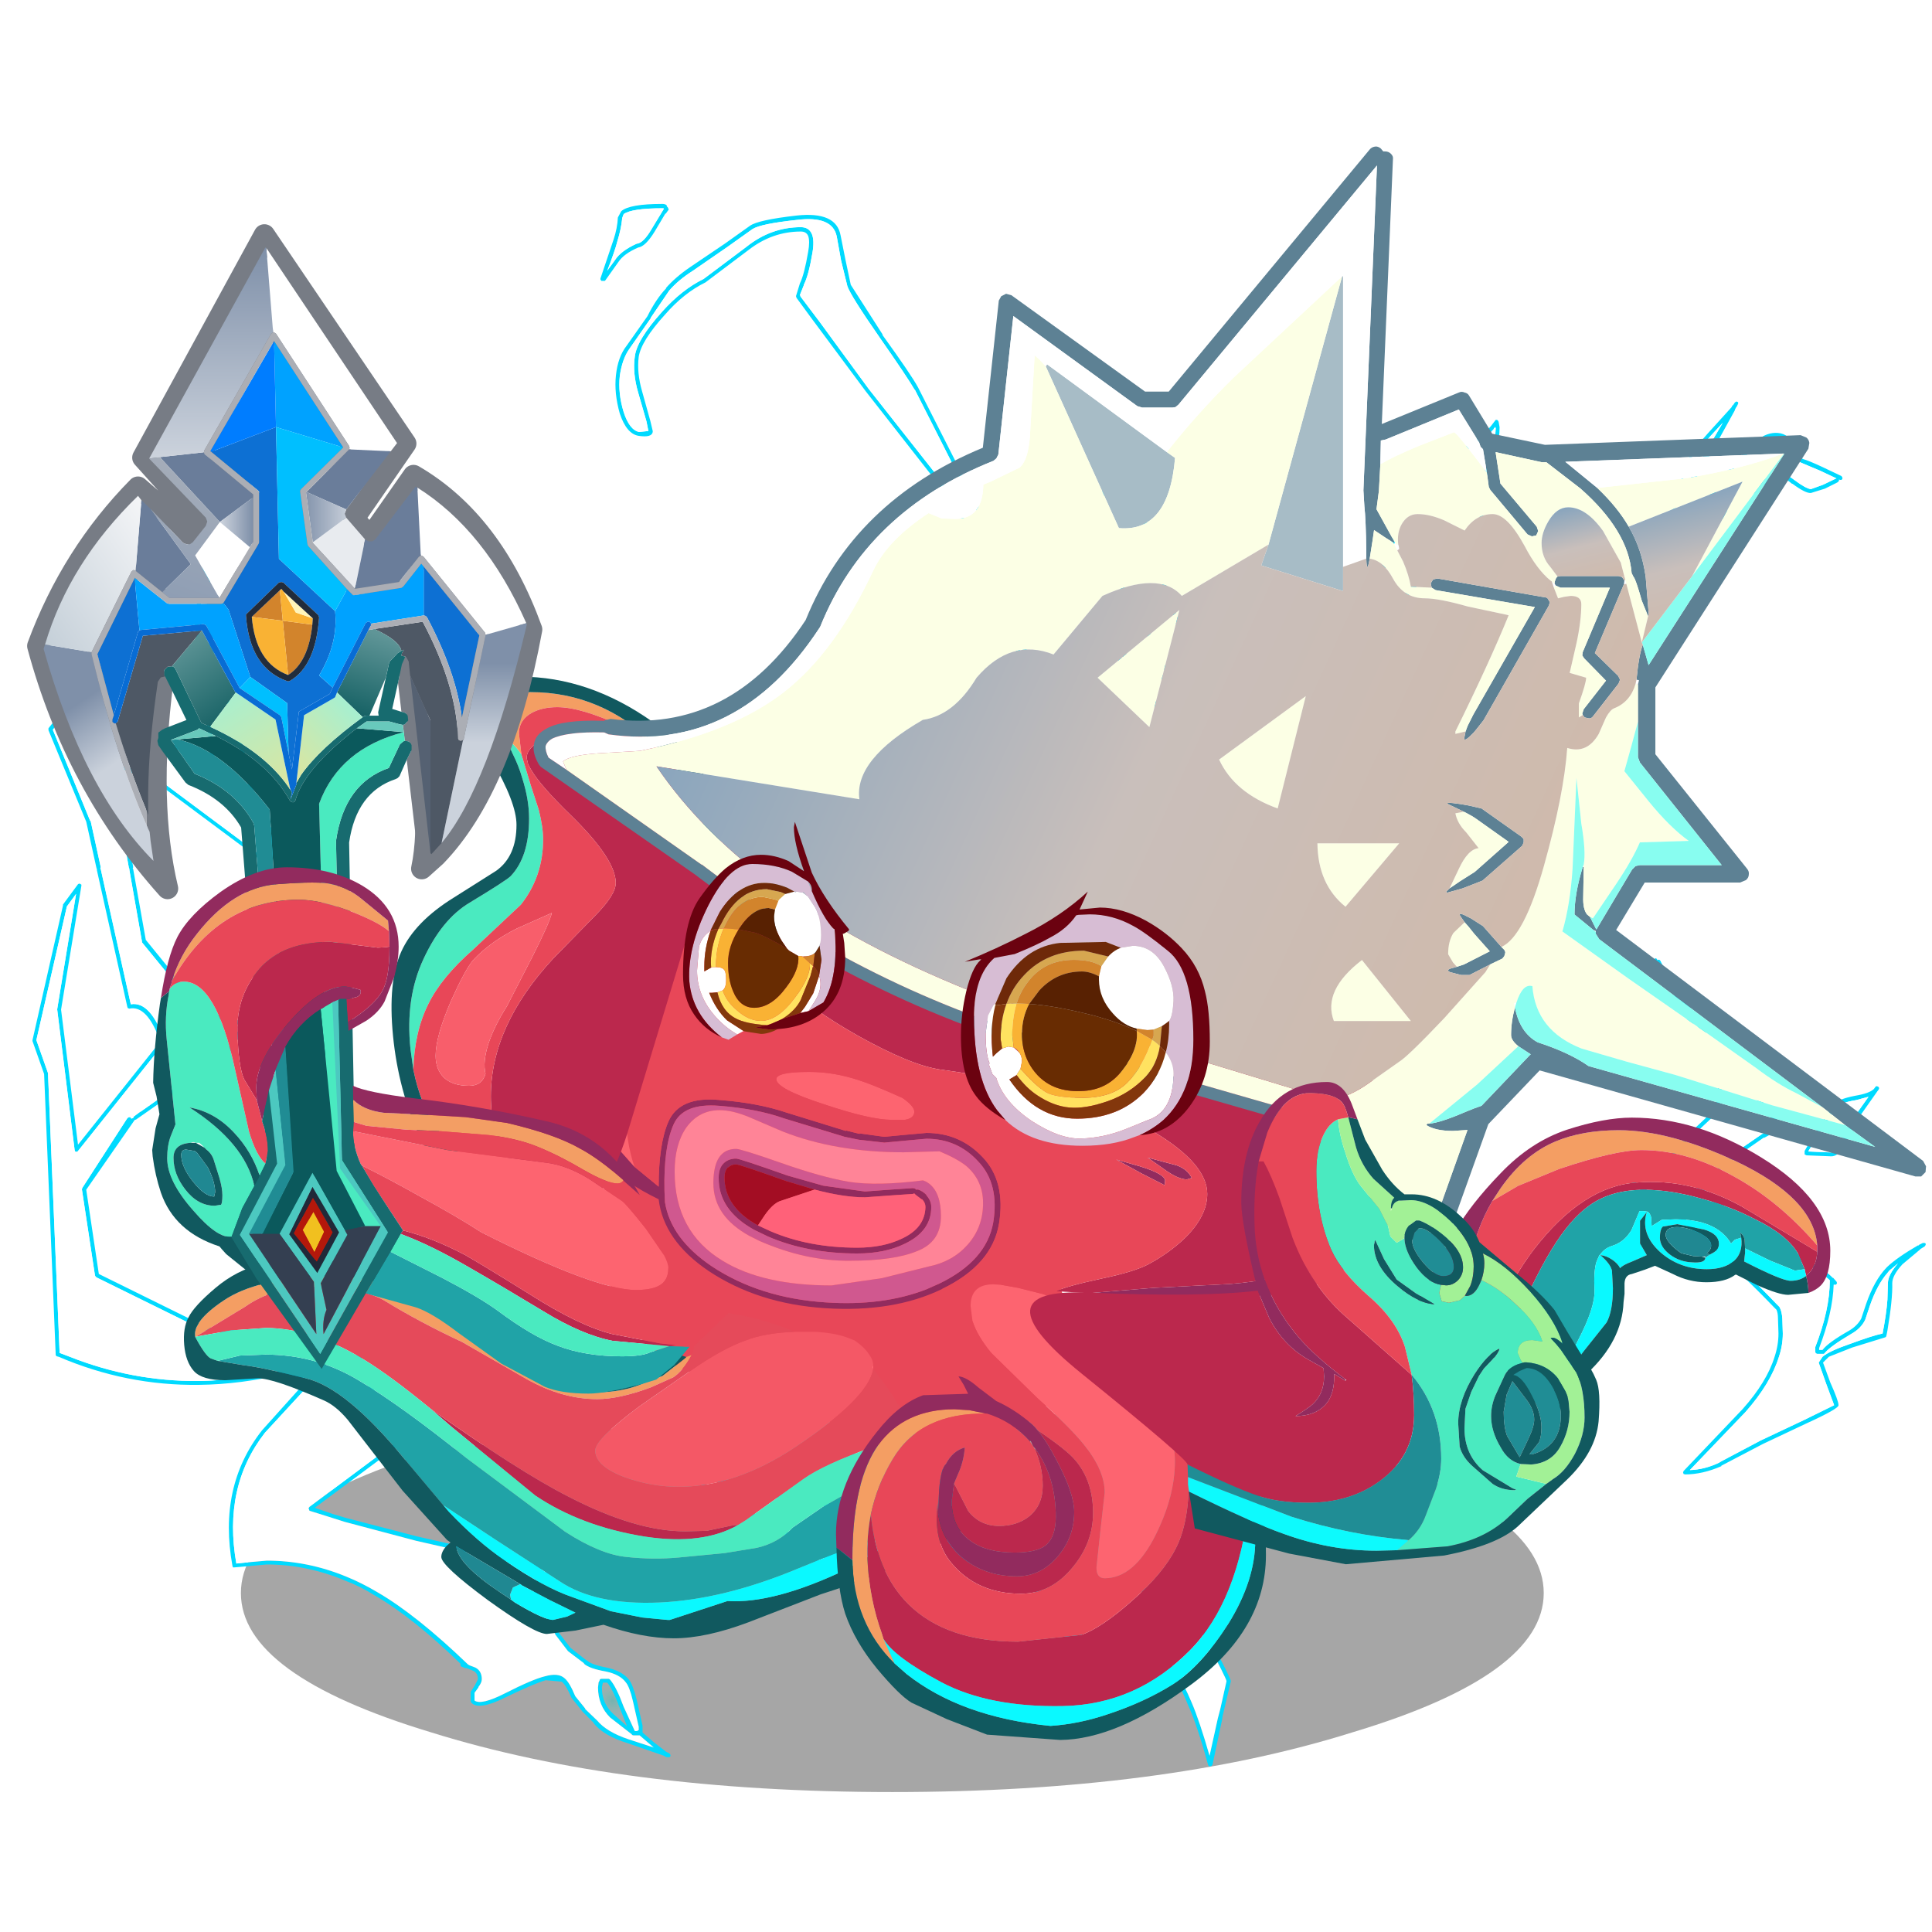 <svg xmlns:ffdec="https://www.free-decompiler.com/flash" xmlns:xlink="http://www.w3.org/1999/xlink" ffdec:objectType="frame" height="90" width="90" xmlns="http://www.w3.org/2000/svg"><use ffdec:characterId="39" height="209.1" transform="matrix(.415 0 0 .415 -3.174 -1.762)" width="231.7" xlink:href="#a"/><defs><linearGradient gradientTransform="matrix(0 .013 -.008 0 34 12.85)" gradientUnits="userSpaceOnUse" id="u" spreadMethod="pad" x1="-819.2" x2="819.2"><stop offset="0" stop-color="#7f90a9"/><stop offset="1" stop-color="#cbd2dc"/></linearGradient><linearGradient gradientTransform="matrix(.002 0 0 .003 31.3 30.4)" gradientUnits="userSpaceOnUse" id="v" spreadMethod="pad" x1="-819.2" x2="819.2"><stop offset="0" stop-color="#7f90a9"/><stop offset="1" stop-color="#cbd2dc"/></linearGradient><linearGradient gradientTransform="matrix(0 .005 -.005 0 5.75 49.05)" gradientUnits="userSpaceOnUse" id="w" spreadMethod="pad" x1="-819.2" x2="819.2"><stop offset="0" stop-color="#7f90a9"/><stop offset="1" stop-color="#cbd2dc"/></linearGradient><linearGradient gradientTransform="matrix(-.002 .004 -.003 -.002 45.3 51.85)" gradientUnits="userSpaceOnUse" id="x" spreadMethod="pad" x1="-819.2" x2="819.2"><stop offset="0" stop-color="#7f90a9"/><stop offset="1" stop-color="#cbd2dc"/></linearGradient><linearGradient gradientTransform="matrix(-.003 0 0 -.003 22.05 29.85)" gradientUnits="userSpaceOnUse" id="y" spreadMethod="pad" x1="-819.2" x2="819.2"><stop offset="0" stop-color="#7f90a9"/><stop offset="1" stop-color="#cbd2dc"/></linearGradient><linearGradient gradientTransform="matrix(.003 -.005 .003 .002 34.65 46.65)" gradientUnits="userSpaceOnUse" id="z" spreadMethod="pad" x1="-819.2" x2="819.2"><stop offset="0" stop-color="#186366"/><stop offset="1" stop-color="#5f9597"/></linearGradient><linearGradient gradientTransform="matrix(-.001 -.005 .003 -.001 17.6 46)" gradientUnits="userSpaceOnUse" id="A" spreadMethod="pad" x1="-819.2" x2="819.2"><stop offset="0" stop-color="#186366"/><stop offset="1" stop-color="#5f9597"/></linearGradient><linearGradient gradientTransform="matrix(-.002 -.008 .006 -.002 36.85 31.4)" gradientUnits="userSpaceOnUse" id="B" spreadMethod="pad" x1="-819.2" x2="819.2"><stop offset="0" stop-color="#8f9eb4"/><stop offset="1" stop-color="#a5adb9"/></linearGradient><linearGradient gradientTransform="matrix(-.009 -.005 .004 -.006 45.45 36.6)" gradientUnits="userSpaceOnUse" id="C" spreadMethod="pad" x1="-819.2" x2="819.2"><stop offset="0" stop-color="#c4cfd8"/><stop offset="1" stop-color="#f4f5f7"/></linearGradient><linearGradient gradientTransform="matrix(.001 -.002 .003 .002 30.4 51.5)" gradientUnits="userSpaceOnUse" id="D" spreadMethod="pad" x1="-819.2" x2="819.2"><stop offset="0" stop-color="#dde59e"/><stop offset="1" stop-color="#a8efcf"/></linearGradient><linearGradient gradientTransform="matrix(.004 -.006 .003 .002 29.35 53.3)" gradientUnits="userSpaceOnUse" id="E" spreadMethod="pad" x1="-819.2" x2="819.2"><stop offset="0" stop-color="#dde59e"/><stop offset="1" stop-color="#a8efcf"/></linearGradient><linearGradient gradientTransform="matrix(-.004 -.004 .002 -.002 23.3 52.35)" gradientUnits="userSpaceOnUse" id="F" spreadMethod="pad" x1="-819.2" x2="819.2"><stop offset="0" stop-color="#dde59e"/><stop offset="1" stop-color="#a8efcf"/></linearGradient><linearGradient gradientTransform="matrix(.05 -.022 .017 .037 80.2 58.8)" gradientUnits="userSpaceOnUse" id="G" spreadMethod="pad" x1="-819.2" x2="819.2"><stop offset="0" stop-color="#cfbaac"/><stop offset=".486" stop-color="#c9bfbb"/><stop offset="1" stop-color="#89a5bd"/></linearGradient><linearGradient gradientTransform="matrix(.001 -.005 .004 .001 35.9 41.25)" gradientUnits="userSpaceOnUse" id="H" spreadMethod="pad" x1="-819.2" x2="819.2"><stop offset="0" stop-color="#cfbaac"/><stop offset=".486" stop-color="#c9bfbb"/><stop offset="1" stop-color="#89a5bd"/></linearGradient><linearGradient gradientTransform="matrix(.002 -.008 .008 .002 24.2 42.95)" gradientUnits="userSpaceOnUse" id="I" spreadMethod="pad" x1="-819.2" x2="819.2"><stop offset="0" stop-color="#cfbaac"/><stop offset=".486" stop-color="#c9bfbb"/><stop offset="1" stop-color="#89a5bd"/></linearGradient><linearGradient gradientTransform="matrix(0 -.001 .004 .001 35.45 42.85)" gradientUnits="userSpaceOnUse" id="J" spreadMethod="pad" x1="-819.2" x2="819.2"><stop offset="0" stop-color="#cfbaac"/><stop offset=".486" stop-color="#c9bfbb"/><stop offset="1" stop-color="#89a5bd"/></linearGradient><g id="a" transform="translate(7.65 4.25)"><use ffdec:characterId="1" height="9" transform="matrix(2.635 0 0 4.964 27.04 156.478)" width="55.5" xlink:href="#b"/><use ffdec:characterId="10" height="192.25" transform="matrix(-1.087 0 0 1.087 224.035 -4.234)" width="213.05" xlink:href="#c"/><use ffdec:characterId="12" height="45.1" transform="matrix(.96 0 0 .96 67.35 118.7)" width="55.15" xlink:href="#d"/><use ffdec:characterId="14" height="31.3" transform="matrix(-1.087 0 0 1.087 205.45 125.45)" width="43" xlink:href="#e"/><use ffdec:characterId="16" height="52.25" transform="matrix(-1.087 0 0 1.087 159.1 90.1)" width="85.25" xlink:href="#f"/><use ffdec:characterId="18" height="54.2" transform="matrix(-1.087 0 0 1.087 81.4 75.95)" width="34.45" xlink:href="#g"/><use ffdec:characterId="22" height="117.8" transform="matrix(-1.087 0 0 1.087 60.872 25.165)" width="53.2" xlink:href="#h"/><use ffdec:characterId="24" height="114.1" transform="matrix(-1.087 0 0 1.087 216.25 16.45)" width="143.85" xlink:href="#i"/><use ffdec:characterId="26" height="39.05" transform="matrix(-1.087 0 0 1.087 108.45 141.45)" width="80.8" xlink:href="#j"/><use ffdec:characterId="32" height="33.45" transform="matrix(-1.087 0 0 1.087 135.8 92.25)" width="54.4" xlink:href="#k"/><use ffdec:characterId="34" height="47.2" transform="matrix(-1.087 0 0 1.087 142.1 144)" width="44.4" xlink:href="#l"/><use ffdec:characterId="36" height="49.8" transform="matrix(-1.087 0 0 1.087 179.55 121.45)" width="58.8" xlink:href="#m"/><use ffdec:characterId="38" height="54.35" transform="matrix(-1.087 0 0 1.087 77.9 97.35)" width="55.95" xlink:href="#n"/></g><g id="c" transform="translate(7.25 24.95)"><filter id="o"><feColorMatrix in="SourceGraphic" result="filterResult0" values="0 0 0 0 0.0,0 0 0 0 1.0,0 0 0 0 1.0,0 0 0 1 0"/><feConvolveMatrix divisor="49" in="filterResult0" kernelMatrix="1 1 1 1 1 1 1 1 1 1 1 1 1 1 1 1 1 1 1 1 1 1 1 1 1 1 1 1 1 1 1 1 1 1 1 1 1 1 1 1 1 1 1 1 1 1 1 1 1" order="7 7" result="filterResult1"/><feComposite in="SourceGraphic" in2="filterResult1" result="filterResult2"/></filter><use ffdec:characterId="3" filter="url(#o)" height="161.35" transform="translate(-.05)" width="195.55" xlink:href="#p"/></g><g id="K" fill-rule="evenodd"><path d="m177.65 35.85.1.15 1.05 7.2v.05l-1.65 13.45 15.7-3.55h.1l.15.05.75.95v.2l-3.9 9.45-1.05 4.75v.05l-.05.05v.15l-3.15 14.15-.05.1-.15.05q-1.85-.4-3.2 3.4l8.5 10.65 1.75-13.95-2.1-12.8v-.1l.15-.1h.1l.1.05 1.55 2.1v.1l3.15 13.9v.1l-1.2 3.4-1.2 29.05-.1.1-.2.05q-7 3-14.5 2.9-4.35-.05-8.9-1.15l-2.05.9 4.45 4.95q4.55 5.8 3.05 14l-.05.15h-.15l-1.7-.15-1.65-.15q-4.1 0-8.05 1.65-1.6.6-3.1 1.55-3.9 2.25-8.85 7.05v.2l-.1.1-.4.15h-.1l-.15.05q-.4.15-.6.25-.45.25-.45.85l.3.6.45.7v.95l-.05.15q-.75.9-3.7-.6-2.8-1.35-4-1.7l-1.65.15q-.45.35-1 1.65l-1.15 1.45-1.15 1.15v.05q-1.05 1.3-3.5 2.05l-3.75 1.3-.15.1-.15.05h-.3l-.1-.15.05-.15.1-.1.3-.15 1.3-1 .4-.35.75-.65v-.7l.6-2.65q.4-1.6.8-2.1.7-.9 2.3-1.25 1.6-.3 2.05-.75h.05l1.65-1.3 1.15-1.5q.7-1.65 2.3-3.9l-.05-.05-.1-.15.1-.15v-.1q0-.55-.55-1.15-.5-.6-1.1-.7l-.1-.05-.1-.1-.05-.05-.1-.1.1-.15.1-.1 14.25-3.25 7.3-1.9 1.35-.4 1.9-.65-10.35-7.7-.1-.15.05-.15.1-.05 3.25-1.8 3.85-9.85.1-.1.1-.05h.1q3.35 1.9 8.8 1.75l5.2-.55h.05l11.15-5.5 1.3-8.7-5-7.2-.15-.05-9.5-6.65-.05-.05-1.85-3.05v-.1l.05-.1.1-.1 4.3-1.2 5.95-7.3 1.3-7.3.05-.1-.05-.1.95-5.4.05-.05 2.45-5.8-6.4 2.95v-.05L171 68.45l-.1.05-.15-.1-.05-.15v-3.6l.05-.1 1.45-1.95 2.4-10.2.05-.05 2.05-4.5.6-11.85.05-.15.15-.05.15.05M133.05 4.1h.05q1.65.75 2.25 1.7l.8 1.1q-.8-2.05-1.05-3.05-.4-1.3-.5-2.4l-.15-.4q-.85-.6-4-.6h-.1l-.05.05.15.25 1.15 1.9q.8 1.35 1.45 1.45m45.3 39.15-.7-5.05-.5 9.8-2.15 4.55-2.4 10.2v.1l-1.5 1.9v3.15l10.8-8.05.05-.05 6.95-3.15.1-.05.15.05.05.15v.1l-2.7 6.35-.95 5.3-.05.1v.1l-1.3 7.4v.1l-6.05 7.4-.1.05-4.1 1.15 1.65 2.75 8.75 6.15-.05-.05.15.1.6.45.05.1v.05l.2.05.1-.15h.15l.15.1 4.65 7.2.05.15-1.35 8.9-.05.1-.1.1-10.55 5.2-.05.15-.1.05-.6.15-6.1.55q-4.9.05-8.05-1.65l-3.8 9.75-.1.1-3.05 1.65 10.4 7.75.1.15-.05.1-.05.15-1.6.5-2.05.65-7.35 1.95-13.6 3.1.8.7h.05q.6.75.6 1.4v.15l.05.05.1.15v.15q-1.7 2.35-2.4 4l-1.3 1.7-1.65 1.25v.05q-.55.5-2.25.8-1.45.3-2.05 1.1-.4.45-.75 1.95l-.6 2.65v.35l.1.05.05.05h.25l1.15-2.5q.75-2.05 1.4-2.8l.05-.05.1-.05h.75l.15.05.05.15.1.2v.05l.05.45q0 1.85-1.25 3.1l-2.25 1.75v.05l-.15.05h-.65l-1.45 1.25 2.6-.85q2.25-.75 3.25-1.95l1.25-1.2h-.05l1.05-1.3q.6-1.45 1.1-1.85.65-.6 2.05-.2 1.25.3 4.1 1.75 2.45 1.25 3.15.75v-.8l-.4-.55v-.05q-.35-.45-.35-.8 0-.85.65-1.2l.65-.25.15-.1q5.3-5.1 9.35-7.45 1.6-.95 3.2-1.6 4-1.65 8.2-1.65l1.7.15 1.45.15q1.4-7.9-2.95-13.5l-4.7-5.1-.05-.15.05-.1.1-.1 2.4-1.05.15-.05q4.4 1.1 8.7 1.2h.25q6.8.05 13.25-2.5l1.05-.4 1.2-28.9 1.2-3.4-3.15-13.8-.95-1.3 1.95 11.9v.05l-1.8 14.5-.05.15-.2.05-.1-.1-8.9-11.15-.05-.1v-.1q1.45-4.15 3.5-3.8l3.1-13.95.05-.1-.05-.1 1.05-4.8h.05l3.85-9.4-.55-.7L177 57.15h-.15l-.1-.05-.05-.15 1.65-13.7M135.05 1.4q.05 1.1.45 2.3l1.35 4v.1l-.1.15h-.35l-.05-.05L135 6q-.55-.85-2.05-1.5-.75-.1-1.7-1.65L130.15 1h-.05l-.25-.35-.05-.05.05-.15.05-.1.1-.1v-.1q.15-.15.45-.15 3.4 0 4.25.75l.35.65m-56 51 .1-.35q.65-1.55 2.15-3.3l2.05-2.25-1.8 1.1-3.7 2.05-.7.4H77l-.1-.15v-.15l.05-.1.65-.3 3.35-6.8q2.65-5.2 4.9-4.9 2.2.25 4.8 3.15 2.25 2.5 2.7 5.7l3.45-8.75q2.55-6.5 5.45-9.9l6.9-8.75 5.05-6.9 2-2.65V9.5l.05-.1-.4-1v-.05q-.5-.95-.9-3.35-.2-1.2.05-1.85.3-.75 1.15-.75 3.1 0 5.65 2.05l4.4 3.3q2.25 1.1 4.3 3.4 2.6 2.9 2.8 4.6.25 1.7-.35 3.75l-.85 2.95-.2 1 .95.1q1-.2 1.6-2.05.6-1.95.4-3.75-.25-1.75-1-2.8l-2.2-3.15v-.05l-1.9-2.8q-.95-1.1-2.45-2.05l-3.55-2.45-2.6-1.85q-.85-.55-4.6-.95-3.65-.45-4.1 1.7l-.45 2.5-.65 2.65q-.35 1-3.3 5.25-2.9 4.15-3.65 5.45v-.05L99.05 29.7q-3.8 7.4-6.25 10.9l-.1.1h-.15l-.1-.1-5.25-6.9q-2.8-3.95-4.65-7.55-1.8 7.6-3.3 12.05l-3.1 8.85q-1.6 4.1-1.9 6.1-.3 1.9-.05 2.6l.2.75v.05l.1.1.05.15-.05.15-.15.05h-.15l-.1-.05h-.05l-.05-.1v-.05l-.2-.9q-.25-.8.05-2.85.3-2 1.9-6.15l3.1-8.8q1.55-4.6 3.4-12.55l-.1-.2v-.15l.1-.15h.15l.15.1.1.25v.05q1.9 3.85 4.9 8l5.05 6.65q2.45-3.5 6.1-10.6l5.35-10.55q.7-1.3 3.7-5.45h-.05l3.3-5.15.55-2.6.5-2.5q.45-2.5 4.55-2.05 3.95.45 4.8 1.05L124 4.1l3.55 2.4q1.55 1.05 2.55 2.2h-.05q1.05 1.1 1.95 2.9l2.15 3.05q.9 1.15 1.1 3.05.2 1.85-.4 3.95-.7 2.1-1.95 2.3-1.35.2-1.45-.4v-.1l.25-1.05.85-3.05q.55-1.9.35-3.55-.25-1.65-2.7-4.35-1.95-2.25-4.2-3.35l-4.45-3.35q-2.45-1.9-5.4-1.9-.55 0-.75.45-.2.55 0 1.65.4 2.35.85 3.25l.4 1.3v.05l-.05.15-1.5 2.05-5.65 7.6-6.85 8.75q-2.9 3.4-5.45 9.8l-3.6 9.25-.1.25v.3l-.1.15-.15.05-.15-.05-.05-.15v-.85l-.1-.5q-.45-2.95-2.55-5.3L89 39.75q-1.7-1.5-3.2-1.65-2.05-.2-4.45 4.65h-.05l-3.15 6.3 3.15-1.8 3.3-2.1h.05l.15-.05.1.05.05.15-.05.15-3.25 3.6-.95 1.15-.9 1.5-.1.15-.3.9-.1.15h-.2l-.1-.05v-.25l.05-.2m15 67.55-.1.1-.15.05-11.35-2.1-.15-.05-.05-.2.05-.1.15-.1 13.4-2.7 14.55-5.95 1.45-9.4.05-.1.15-.1.1.05 7.7 3.25 5.5-10.7v-2.6l.05-.15 13.15-14.05.1-.05.15.05.1.1v.15l-4.25 9-.05.1-6.8 5.5v18.55l-.05.15-.15.1-10.55 1.05-6.65 14.5.9 3.5v.1l-1.3 6.55q4.5-.1 11.4-1.95l10.3-2.8.05-.05h.1l.15.05.05.15v.15l-.15.1h-.05q-2.95.9-5.8 2.5-.55.3-4.35 2.8h-.05q-4.45 1.75-7.25 5.3l-.1.05h-.1l-.15-.05-2.55-2.3q-1.6-1.4-2.5-1.5-.9-.05-3.15 2.3l-2 2.2h.05l.05.15-.1.15-.15.15h-.15l-.1.2-.05.1-.15.05-.15-.1-.05-.1q-1.25.3-3.15 1.15-2.65 1.05-3.85 1.9v.05l-6.25 2.8h-.05l-4.05.35h-.05l-2.2.2-2.25.1-1.3.2q-.5.4-1.65 2.3l-.2.3q-1.1 1.7-1.85 3.6-.95 2.05-2.1 6.25l-.1.15h-.15l-.1-.05-.1-.1-1-4.7-.05-.35-.85-3.6q0-.3 2.25-4.5l2.75-5.15v-.1l.05-.15.15-.05v-.05l.15-.05.15.05.05.05.6.1.25.05 2.4.2 3.25.05 3.05.45 1.95.5 3.7-1.15 3.35-1.25h-.05q2.1-.3 3.4-1.6v.05l3.35-3.75q3.05-3.5 3.5-9.5.3-4.4.75-7.7l.4-2.2q-5.3-.5-11 2.2l-1.8.95-.2.05-.1-.1v-.2l.1-.1 1.05-.6q6.35-3.25 12.25-2.6l.1.05.05.1v.1l-.4 2.35q-.5 3.3-.8 7.75-.45 6.15-3.6 9.7l-3.35 3.75q-1.4 1.4-3.6 1.7h-.05l-3.2 1.25-3.85 1.15-2.05-.45-2.95-.5-3.25-.05-2.55-.2h-.05l-.1-.05h-.05l-.6-.1-2.85 5.25q-2.15 4.05-2.15 4.3l.65 2.9.25.95.85 3.85q1.05-3.65 1.85-5.5.8-1.9 1.85-3.65l.25-.3q1.2-1.95 1.75-2.35.6-.45 1.6-.35l2.15-.05 2.25-.2 4-.35 6.2-2.8q1.25-.9 3.9-1.95 2.2-.95 3.55-1.25l2.25-2.6q2.5-2.6 3.5-2.45 1 .1 2.7 1.6l2.45 2.2q2.85-3.5 7.25-5.25l4.35-2.75 2.1-1.1-6.4 1.75q-7.15 1.9-11.8 1.95h-.1l-.05-.1-.05-.1 1.35-6.8-.9-3.5.05-.15 6.7-14.7.05-.1.15-.05 10.5-1v-18.6l.05-.05 6.8-5.55 3.65-7.75-12.15 12.95v2.7l-5.65 10.9-.05.1h-.15l-7.65-3.2-1.5 9.2v.15l-.1.05-14.7 6-12.35 2.5 10.3 1.9.1.1.05.2m-50.5-82.5v.05l-.05.1-.1.05h-.15l-.1-.1v-.15l.1-.35.3-1.5.45-2q.15-.6 1.45-1.3 1-.55 1-1.05 0-.7-1.2-3.3Q44 25.2 44 23.1v-.05l.1-.55.05-.1.1-.1h.15l.5.65.5.55q.6.35 1.65 1.2l1.45 1.05 1.65 1.1q1.2.55 2.75 2.35 1.55 1.85 1.75 3l.3 1.8.45 1.55.7 1.7q.35 1.15.8 1.75l1.1 1.4h.05l1.15 1.2q.5.35.6 1.7l.35.65.4.65-.6 1.1-.8 1.2-.1.05h-.15l-.1-.1-.05-.1q.1-2-1.5-3.3l-3.35-2.5L51.15 38q-1.85-1.8-3.35-1.8-.5 0-.8.3h-.05l-.55 1.15-.2.6-.2.75q-.15.35-1.1.55h-.15l-.15-.05-.05-.15.05-.15.05-.05.05-.05.9-.3.2-.65.2-.7q.35-.85.65-1.2v-.05q.45-.45 1.15-.45 1.6 0 3.65 1.95l2.75 2.95.05.05q1 1.05 3.2 2.4h.05q1.5 1.25 1.7 3l.4-.6.5-.9-.3-.4-.45-.85q-.05-1.1-.4-1.4l-1.25-1.3-1.15-1.4-.85-1.8v-.05l-.65-1.65-.5-1.7-.3-1.8q-.2-1.05-1.65-2.75-1.5-1.75-2.6-2.25l-1.75-1.2-1.45-1-1.6-1.2v.05l-.6-.65v-.05l-.1-.1-.05-.1-.05.15q.05 2 1.25 4.55 1.25 2.75 1.25 3.5 0 .7-1.2 1.4-1.15.6-1.3 1.1l-.4 1.9-.45 1.85m-17.2-5.7L24.1 26.1l-.15-.1-1.75-2.05-1.25-1.35 5.2 8.85.3.8.15.45-.95-1.55-.1-.2-2.2-3.15-.15-.15-3.5-6.35v-.05l-.15-.3V21l-.15-.3-.05-.15.05-.1.15-.05.15.1.2.3h.05l.1.2 2.45 2.7 1.75 2 .3.7 2 5.85-.2-.5m-4.8.8 3.9 3.75-4.2-3.55-3.15-2.5Q16 28.4 15.45 28.2q-.6-.2-1.65.7h-.05q-1.35 1-1.9.95l-1.45-.45-1.3-.65-.15-.15v-.15l-.1.05H8.7l-.1-.1v-.15l.1-.15q.5-.25 2-.95 1.4-.65 1.95-.8.45-.2.9-1.25.5-1.35 1.7-1.45 1.1-.1 2.25.8l2.05 2 1.5 1.8 1.35 1.9.35.75-.3-.6-.1.15 2.9 5.55h-.05l-.05-.1-2.95-5.4-.1-.1-1.4-1.9-1.45-1.8-2-1.95q-1.05-.75-1.95-.7-.95.1-1.35 1.2-.55 1.3-1.15 1.5l-1.9.8-1.7.8h.05l1.35.65 1.25.45q.5-.05 1.65-.9 1.35-1.05 2.1-.75.6.2 2.8 2.1l2.85 2.35.3.3m-14.35 60-1.3-.35 1.95 2.75V95l.9 1.95v-.05q.5 1 1.05 1.05l2.3-.1v-.05l-1.2-1.95-1.75-2.55v-.05q-.4-.45-1.95-.7m10.9-1.25v-.05l3.3-3.6v-.05l2.8-4.4q1.35-2.35 2.75-4.15l.45-.9.1-.1h.15l.05.05.05-.1q.05-.1.15-.1l.15.1.1.15-.05.15-.8 1v.05l-4 7.3q-1.85 3.25-1.85 4.9 0 1.65 1 2.6l2.65 2.5q1.55 1.95 2.85 2.9 1.3.85 2.7 1.05l.15.1.05.1v.1l-.1.1q-3.45 2.1-8.1 6.25v.05q-3.85 3.35-6.95 6.6l-.3.3q-.15.35-.15.9l-.05 1.55q0 1.2.4 2.4.8 2.6 3.3 5.4l6.1 6.4.05.15-.05.15-.15.05q-1.8 0-3.75-.85v-.05l-4.3-2.25-4.45-2.1q-3.4-1.55-3.35-1.9 0-.45.85-2.35l.75-2.05-.6-.6-2.4-.95-3.4-1.05-.1-.05-.05-.15-.1-.5q-.55-3.25-.5-4.9 0-.8-1.05-1.95l-1.85-1.55v-.05H.5l-.4-.25-.1-.15v-.15l.1-.05h.2l.4.2v.05h.1q2.15 1.25 3.15 2.2l.1.1q1.25 1.3 2.1 3.75l.5 1.5q.4.75 1.25 1.25 2.2 1.25 2.75 2H11v-.2q-1.4-3.65-1.5-6.55h-.25l-.1-.15.05-.15.35-.4h.05q.75-.8 2.75-1.95l4.05-2.4h.05q3.35-2.05 6.8-5.1l-3.6-3-2.95-2.05v.05q-1.8-.95-1.75-1.1-.05-.6 3.15-4.05m-13-.2.1.1.15.2q.45.45 1.95.7 1.8.35 2.15.9l1.8 2.6 1.25 2.2v.35l-.2.1h-.05l-2.45.1q-.8.05-1.45-1.25l-.85-1.9L5 91.65l-.15-.2-.05-.15.1-.15.2-.05m19.45-7.7-2.8 4.45-3.35 3.7q-3 3.3-3 3.8l1.5.7 3.05 2.1q2.1 2.05 3.75 3.05l.1.15v.1l-.05.1q-3.6 3.25-7.1 5.35l-4.1 2.45q-1.85 1.05-2.65 1.8 0 3.05 1.5 6.9v.5l-.05.15-.15.05h-.7l-.05-.05q-.55-.7-2.75-2-1-.55-1.45-1.45l-.5-1.5q-.75-2.15-1.8-3.35l-.2-.25-.9-.75q1.05 1.2 1.05 2.05l.05 1.7q.1 1.45.5 3.5 1 .2 3.3 1.05 2.2.75 2.9 1.35l.4.6-.8 2.25-.8 2.15 3.05 1.5 4.55 2.15 4.25 2.25h-.05q1.55.75 3.1.8l-5.75-6q-2.6-2.95-3.45-5.7-.4-1.2-.4-2.4l.05-1.55q.05-.7.25-1.1l.05-.1.3-.3q3.1-3.25 6.95-6.65 4.4-3.9 7.7-6-1.25-.3-2.35-1.05-1.35-1-2.9-2.95l-2.65-2.5Q21 93.4 21 91.55q0-1.7 1.95-5.1l1.7-3 .9-1.6-1 1.55m100.5 16.45.1-.1.15-.05.1.1.05.15-.3 2.4-.05.15-.15.05h-.65l-.15-.05-.05-.1v-.1l.95-2.45m-.45 2.3h.15l.1-.65-.25.65M108.15 126l.3.5.05.55q0 1.5-.5 3.2-.6 2.05-1.55 2.6l-.15.05-.1-.1-.05-.15.45-3.5q.3-2.2 1.2-3.2l.15-.1.1.05.1.1m-.1.6-.1-.15q-.7.95-.95 2.8l-.4 2.9q.6-.65 1-2.05l.45-3.05v-.45m28.55 26.1h-.45q-.6.75-1.3 2.65l-.75 1.85 1.4-1.25q1.2-1.1 1.2-2.75l-.05-.25-.05-.25" fill="#00daff" transform="translate(.05)"/><path d="m178.35 43.25-1.65 13.7.05.15.1.05h.15l15.85-3.55.55.7-3.85 9.4h-.05l-1.05 4.8.05.1-.05.1-3.1 13.95q-2.05-.35-3.5 3.8v.1l.05.1 8.9 11.15.1.1.2-.05.05-.15 1.8-14.5v-.05L191 71.25l.95 1.3 3.15 13.8-1.2 3.4-1.2 28.9-1.05.4q-6.45 2.55-13.25 2.5h-.25q-4.3-.1-8.7-1.2l-.15.05-2.4 1.05-.1.1-.05.1.05.15 4.7 5.1q4.35 5.6 2.95 13.5l-1.45-.15-1.7-.15q-4.2 0-8.2 1.65-1.6.65-3.2 1.6-4.05 2.35-9.35 7.45l-.15.1-.65.25q-.65.35-.65 1.2 0 .35.35.8v.05l.4.55v.8q-.7.5-3.15-.75-2.85-1.45-4.1-1.75-1.4-.4-2.05.2-.5.4-1.1 1.85l-1.05 1.3h.05l-1.25 1.2q-1 1.2-3.25 1.95l-2.6.85 1.45-1.25h.65l.15-.05v-.05l2.25-1.75q1.25-1.25 1.25-3.1l-.05-.45v-.05l-.1-.2-.05-.15-.15-.05H136l-.1.05-.05.05q-.65.75-1.4 2.8l-1.15 2.5h-.25l-.05-.05-.1-.05v-.35l.6-2.65q.35-1.5.75-1.95.6-.8 2.05-1.1 1.7-.3 2.25-.8v-.05l1.65-1.25 1.3-1.7q.7-1.65 2.4-4v-.15l-.1-.15-.05-.05v-.15q0-.65-.6-1.4h-.05l-.8-.7 13.6-3.1 7.35-1.95 2.05-.65 1.6-.5.05-.15.05-.1-.1-.15-10.4-7.75 3.05-1.65.1-.1 3.8-9.75q3.15 1.7 8.05 1.65l6.1-.55.6-.15.1-.05.05-.15 10.55-5.2.1-.1.05-.1 1.35-8.9-.05-.15-4.65-7.2-.15-.1h-.15l-.1.15-.2-.05v-.05l-.05-.1-.6-.45-.15-.1.05.05-8.75-6.15-1.65-2.75 4.1-1.15.1-.05 6.05-7.4v-.1l1.3-7.4v-.1l.05-.1.95-5.3 2.7-6.35v-.1l-.05-.15-.15-.05-.1.05-6.95 3.15-.05.05-10.8 8.05v-3.15l1.5-1.9v-.1l2.4-10.2 2.15-4.55.5-9.8.7 5.05M133.05 4.1q-.65-.1-1.45-1.45l-1.15-1.9-.15-.25.05-.05h.1q3.15 0 4 .6l.15.4q.1 1.1.5 2.4.25 1 1.05 3.05l-.8-1.1q-.6-.95-2.25-1.7h-.05M74.4 56.5l-.2-.75q-.25-.7.05-2.6.3-2 1.9-6.1l3.1-8.85q1.5-4.45 3.3-12.05 1.85 3.6 4.65 7.55l5.25 6.9.1.1h.15l.1-.1q2.45-3.5 6.25-10.9l5.35-10.55v.05q.75-1.3 3.65-5.45 2.95-4.25 3.3-5.25l.65-2.65.45-2.5q.45-2.15 4.1-1.7 3.75.4 4.6.95l2.6 1.85 3.55 2.45q1.5.95 2.45 2.05l1.9 2.8v.05l2.2 3.15q.75 1.05 1 2.8.2 1.8-.4 3.75-.6 1.85-1.6 2.05l-.95-.1.2-1 .85-2.95q.6-2.05.35-3.75-.2-1.7-2.8-4.6-2.05-2.3-4.3-3.4l-4.4-3.3q-2.55-2.05-5.65-2.05-.85 0-1.15.75-.25.65-.05 1.85.4 2.4.9 3.35v.05l.4 1-.05.1v.05l-2 2.65-5.05 6.9-6.9 8.75q-2.9 3.4-5.45 9.9l-3.45 8.75q-.45-3.2-2.7-5.7-2.6-2.9-4.8-3.15-2.25-.3-4.9 4.9l-3.35 6.8-.65.3-.05.1v.15l.1.15h.15l.7-.4 3.7-2.05 1.8-1.1-2.05 2.25q-1.5 1.75-2.15 3.3l-.1.35-.2.15-1.8 1.55q-1.5 1.25-2.65 2.4m19.65 63.45-.05-.2-.1-.1-10.3-1.9 12.35-2.5 14.7-6 .1-.05v-.15l1.5-9.2 7.65 3.2h.15l.05-.1 5.65-10.9v-2.7L137.9 76.4l-3.65 7.75-6.8 5.55-.05.05v18.6l-10.5 1-.15.05-.05.1-6.7 14.7-.05.15.9 3.5-1.35 6.8.05.1.05.1h.1q4.65-.05 11.8-1.95l6.4-1.75-2.1 1.1-4.35 2.75q-4.4 1.75-7.25 5.25l-2.45-2.2q-1.7-1.5-2.7-1.6-1-.15-3.5 2.45l-2.25 2.6q-1.35.3-3.55 1.25-2.65 1.05-3.9 1.95l-6.2 2.8-4 .35-2.25.2-2.15.05q-1-.1-1.6.35-.55.4-1.75 2.35l-.25.3q-1.05 1.75-1.85 3.65-.8 1.85-1.85 5.5l-.85-3.85-.25-.95-.65-2.9q0-.25 2.15-4.3L77.2 143l.6.1h.05l.1.05H78l2.55.2 3.25.05 2.95.5 2.05.45 3.85-1.15 3.2-1.25h.05q2.2-.3 3.6-1.7l3.35-3.75q3.15-3.55 3.6-9.7.3-4.45.8-7.75l.4-2.35v-.1l-.05-.1-.1-.05q-5.9-.65-12.25 2.6l-1.05.6-.1.1v.2h-.05m-50.5-82.5L44 35.6l.4-1.9q.15-.5 1.3-1.1 1.2-.7 1.2-1.4 0-.75-1.25-3.5-1.2-2.55-1.25-4.55l.1-.05.1.1v.05l.6.65v-.05l1.6 1.2 1.45 1 1.75 1.2q1.1.5 2.6 2.25 1.45 1.7 1.65 2.75l.3 1.8.5 1.7.65 1.65v.05l.85 1.8 1.15 1.4 1.25 1.3q.35.3.4 1.4l.45.85.3.4-.5.9-.4.6q-.2-1.75-1.7-3h-.05q-2.2-1.35-3.2-2.4l-.05-.05-2.75-2.95q-2.05-1.95-3.65-1.95-.7 0-1.15.45v.05q-.3.35-.65 1.2l-.2.7-.2.65-.9.3-.05.05-1.1-1.7m-17.4-6-5.2-8.85 1.25 1.35L23.95 26l.15.1 2.25 5.65-.2-.3m-4.6 1.1-.3-.3-2.85-2.35q-2.2-1.9-2.8-2.1-.75-.3-2.1.75-1.15.85-1.65.9L10.6 29l-1.35-.65H9.2l1.7-.8 1.9-.8q.6-.2 1.15-1.5.4-1.1 1.35-1.2.9-.05 1.95.7l2 1.95 1.45 1.8 1.4 1.9.1.1 2.95 5.4-1.3-1.25-2.3-2.15v.05m-14.35 60q1.55.25 1.95.7v.05l1.75 2.55 1.2 1.95v.05l-2.3.1q-.55-.05-1.05-1.05v.05L7.85 95v-.05L5.9 92.2l1.3.35m17.45-9.1-1.7 3Q21 89.85 21 91.55q0 1.85 1.15 2.9l2.65 2.5q1.55 1.95 2.9 2.95 1.1.75 2.35 1.05-3.3 2.1-7.7 6-3.85 3.4-6.95 6.65l-.3.3-.05.1q-.2.4-.25 1.1l-.05 1.55q0 1.2.4 2.4.85 2.75 3.45 5.7l5.75 6q-1.55-.05-3.1-.8h.05l-4.25-2.25-4.55-2.15-3.05-1.5.8-2.15.8-2.25-.4-.6q-.7-.6-2.9-1.35-2.3-.85-3.3-1.05-.4-2.05-.5-3.5l-.05-1.7q0-.85-1.05-2.05l.9.75.2.25q1.05 1.2 1.8 3.35l.5 1.5q.45.9 1.45 1.45 2.2 1.3 2.75 2l.05.05h.7l.15-.05.05-.15v-.5q-1.5-3.85-1.5-6.9.8-.75 2.65-1.8l4.1-2.45q3.5-2.1 7.1-5.35l.05-.1v-.1l-.1-.15q-1.65-1-3.75-3.05l-3.05-2.1-1.5-.7q0-.5 3-3.8l3.35-3.7 2.8-4.45.1.05m100.4 16.4-.95 2.45v.1l.05.1.15.05h.65l.15-.05.05-.15.3-2.4-.05-.15-.1-.1-.15.05-.1.1M108.15 126l-.1-.1-.1-.05-.15.1q-.9 1-1.2 3.2l-.45 3.5.05.15.1.1.15-.05q.95-.55 1.55-2.6.5-1.7.5-3.2l-.05-.55-.3-.5" fill="#fff" transform="translate(.05)"/><path d="m74.35 57 .15-.05.05.05-.05.05-.05.05-.1-.1" fill="url(#q)" transform="translate(.05)"/><path d="m136.6 152.7.05.25.05.25q0 1.65-1.2 2.75l-1.4 1.25.75-1.85q.7-1.9 1.3-2.65h.45" fill="url(#r)" transform="translate(.05)"/></g><g id="M" fill-rule="evenodd"><path d="m34.25 25.2-1.05-2.5q-2.45-5.85-4.4-9.05-1.95-3.2-3.95-4.6-2.25-1.6-5.65-1.6-2.65 0-5.85.9-3 .8-5.6 2.15-3.2 1.55-4.4 3.5l-.7 1.65-.15.7-.45-.45q-.65-.85-.7-2.05L9.1 9.2q5.3-2.95 10.85-2.5 5.6.35 10.65 6.9 2.9 3.8 5.45 10.1-.95.7-1.8 1.5" fill="#bb284d"/><path d="M1.35 13.2q.35-4.85 8.3-8.65Q16.6 1.3 21.85 1.3q3.75 0 6.5 1.15 3.25 1.35 5.7 4.85l.85 1.3-2.65-1.55L28 5.3q-5.8-1.95-8.5-1.95-4.65 0-9.5 2.7Q5.3 8.6 1.35 13.2" fill="#f49e63"/><path d="M34.9 8.6q1.75 3 2.4 6.6l1.15 6.8q-1.3.8-2.4 1.7-2.55-6.3-5.45-10.1-5.05-6.55-10.65-6.9Q14.4 6.25 9.1 9.2l-7.75 4.65v-.65Q5.3 8.6 10 6.05q4.85-2.7 9.5-2.7 2.7 0 8.5 1.95l4.25 1.75L34.9 8.6" fill="#e84758"/><path d="M18.9 9.7q-.3.15-.4.6l-.05.9-1.05-.65-1.4-.05q-4.25 0-5.75 2.5l-.4-.4-.65-.2.1-.5q-.35.2-.45.7l-.05.9-2.55 1.25-2.6 1.05-1-.15.7-1.65q1.2-1.95 4.4-3.5 2.6-1.35 5.6-2.15 3.2-.9 5.85-.9 3.4 0 5.65 1.6 2 1.4 3.95 4.6 1.95 3.2 4.4 9.05l1.05 2.5-.85.85q-2.05 2.15-3.25 3.8l-1.75-1.8-.9-1.25q-.45-1.8-1.45-3.8-1.75-3.35-1.7-5.15.1-2-.2-2.95l-.3-.7h-.05q-.45-.7-1.25-.95-1.1-.35-1.75-1.25l-.25-.35-.85-2h-.45l-.3.05h-.05" fill="#20a3a7"/><path d="m9.2 12.4.65.2.4.4q1.5-2.5 5.75-2.5l1.4.05 1.05.65.05-.9q.1-.45.4-.6l.05.05q.7 2.25-1.4 4.15-2 1.75-4.8 1.75-1.8 0-2.8-.85-.95-.85-.75-2.4m9.75-2.7.3-.05h.45l.85 2 .25.35q.65.9 1.75 1.25.8.25 1.25.95h-.05q-.6.05-1.2.45t-.85.9q-.2-.3-1.25-.7l-1.5-.65.7-1.2v-2.35l-.7-.9V9.7m4.9 4.5.3.7q.3.95.2 2.95-.05 1.8 1.7 5.15 1 2 1.45 3.8l-2.05-2.7-2.35-2.95q-.65-1.2-.65-3.55l.1-1.8q.15-.7 1.2-1.6h.1m-21.2 1.45 1 .15 2.6-1.05L8.8 13.5v.45l.1.9q-3.9 2-4.8 2-.95 0-1.6-.5l.15-.7m10.25-1.2q0 .6 1.35.5 1.3-.05 2.3-.8 1-.75 1.05-1.7 0-.9-.3-1.2L15.8 11l-2.75.55q-1.55.45-1.55 1.5 0 .5.5.85l.45.25.45.3" fill="#0af9ff"/><path d="m38.45 22-1.15-6.8q-.65-3.6-2.4-6.6l-.85-1.3q-2.45-3.5-5.7-4.85-2.75-1.15-6.5-1.15-5.25 0-12.2 3.25-7.95 3.8-8.3 8.65v.65q.05 1.2.7 2.05l.45.45q-.2.75-.25 1.75-.8-.3-1.25-.75-1-1-1-3.6Q0 8.5 7.15 4.1 13.8 0 20.5 0q2.85 0 6.7 1.25 3.75 1.25 6.85 4.5 3.1 3.2 4.7 6l4.25 7.9q-1.95.8-4.1 2.05l-.45.3" fill="#922b5e"/><path d="m27.5 26.8.9 1.25 1.75 1.8-.45.6-.45.85q-1.05-.75-1.6-1.65l-1.3-1.85-1.25-1.4q-3.6-3.35-3.75-7.35l-.1-.85v-1.1q-.05-.85-.75-.95l-1.35-.45-1.05-.4-1.85.85Q14.6 17 12.8 17q-1.95 0-2.95-.75l-.1-.05-2.2 1.1q-2.25 1-3.2 1l-2.1-.2q.05-1 .25-1.75.65.5 1.6.5.9 0 4.8-2l-.1-.9v-.45l.05-.9q.1-.5.45-.7l-.1.5q-.2 1.55.75 2.4 1 .85 2.8.85 2.8 0 4.8-1.75 2.1-1.9 1.4-4.15l.7.9V13l-.7 1.2 1.5.65q1.05.4 1.25.7.25-.5.85-.9t1.2-.45q-1.05.9-1.2 1.6l-.1 1.8q0 2.35.65 3.55l2.35 2.95 2.05 2.7M12.45 14.15 12 13.9q-.5-.35-.5-.85 0-1.05 1.55-1.5L15.8 11l1.5.25q.3.3.3 1.2-.05.95-1.05 1.7t-2.3.8q-1.35.1-1.35-.5l.4-.1.85-.05 1.25-.3q1.6-1.15 1.6-1.9 0-.8-1.15-.8-1 0-2.2.55-1.35.65-1.35 1.35 0 .45.45.8l-.3.15" fill="#11595f"/><path d="m12.45 14.15.3-.15q-.45-.35-.45-.8 0-.7 1.35-1.35 1.2-.55 2.2-.55 1.15 0 1.15.8 0 .75-1.6 1.9l-1.25.3-.85.05h-.4v.1l-.45-.3" fill="#208892"/></g><g id="N" fill-rule="evenodd"><path d="M26.05 39.05q0-.7 2.6-1.5l2.45-.7-2.55 1.4-2.45 1.25-.05-.45m-2.25-.15-.5-.15q.45-.9 1.55-1.3l3-.8-1.7 1.2Q24.7 38.9 23.8 38.9m54.8-26.05L77.4 6 75.85.4 76.9 0l1.6 6.8.55 4.2q.4 2.6.9 4.5.95 3.6 3.55 8.2 1.75 3.2 1.75 7.65 0 3.95-1.95 6.2-1.45 1.7-4.95 3.4-.5 4.25-5.15 7.4-5.1 3.4-12.05 3.85-7 .45-12-1.95l-.1-.05q-5.15-2.5-5.85-6.75-.7-4.35 1.7-6.85 2.35-2.5 5.8-2.5l2.25.2 2.1.2 2.55-.35v.05l1.4-.35v.05l6.15-1.9q2.95-1 6.9-1.3 4.15-.4 5.3 2.25 1 2.3 1 6.7l2.5-2.05 1.55-1.75q1.9-2.4 1.9-4.55t-2.45-7.15q-2.4-5-3.05-9.8l-.2-1.5M1.35 30.9Q2.4 37.1 5 41.1q2.55 4 7.5 7.05 1.9 1.15 6.85 1.55l7.9.4 6.7.55-2.55.15q-7.6.3-15.1.1-7.5-.2-12.1-5.85Q.9 41 0 32.6l1.35-1.7m44 6.15q-2.2 2.3-1.55 6.3.7 3.95 5.55 6.3l1.35.6Q55.2 52 61.1 51.6q6.85-.45 11.8-3.75 4.2-2.85 4.8-6.6l.05-1.15v-.05q.1-4.5-.95-6.85-1-2.2-4.7-1.9-3.9.3-6.7 1.3l-6.25 1.9-1.45.3-2.65.3-2.15-.2-2.2-.2q-3.2 0-5.35 2.35m5.35 3.45q.4-.4.85-.55h.25l.05-.1.25-.05 2.25.15 2.7.2 4.3-.6 3.7-1.05q4.95-1.75 5.3-1.75.75 0 1.25.45.55.5.55 1.5.05 3.35-3.65 5.4l-1.45.7q-4.05 1.75-9.2 1.75-2.85 0-4.9-1-2.75-1.3-2.75-3.8 0-.65.5-1.2v-.05m11.55-.55q-3 .8-5.2.8l-2.75-.2-2.2-.15-.15-.05-.15.15-.6.45h-.05q-.35.35-.35.8.05 2.15 2.4 3.25 1.95.95 4.65.95 5 0 8.95-1.7l1.3-.6q3.45-1.9 3.45-4.95 0-.7-.35-1.05h-.05q-.3-.3-.8-.3-.35 0-5.1 1.7l-3 .9" fill="#922b5e"/><path d="m77.6 12.35-.45-.15-2.05-.2q-3.25 0-5.75 1.95-1.3 1.05-4.6 5.05-1.75 2.1-6.95 5.05-5.45 3.05-8.5 3.5-7.55 1-15.3 3.35-3.25 1-6.8 3.1-5.5 3.3-5.5 6.4 0 2.25 2.25 4.5 1.65 1.6 3.9 2.8 1.45.75 4.8 1.45 3.7.8 4.65 1.3l-3.35.2-6.7-.55-7.9-.4q-4.95-.4-6.85-1.55Q7.55 45.1 5 41.1q-2.6-4-3.65-10.2l.55-.6Q5.1 27 75.85.4L77.4 6l1.2 6.85q-.25-.3-1-.5" fill="#bb284d"/><path d="M62.8 27.8q3.4 0 3.4.75 0 1-4.95 2.6-4.75 1.6-7 1.6h-1.3q-1-.15-1-.85 0-.55 1.2-1.4 3.1-1.4 4.55-1.85 2.55-.85 5.1-.85" fill="#fd6470"/><path d="M23.8 38.9q.9 0 2.35-1.05l1.7-1.2-3 .8q-1.1.4-1.55 1.3l.5.15m2.25.15.05.45 2.45-1.25 2.55-1.4-2.45.7q-2.6.8-2.6 1.5m11.25 11.4q-.95-.5-4.65-1.3-3.35-.7-4.8-1.45-2.25-1.2-3.9-2.8-2.25-2.25-2.25-4.5 0-3.1 5.5-6.4 3.55-2.1 6.8-3.1 7.75-2.35 15.3-3.35 3.05-.45 8.5-3.5Q63 21.1 64.75 19q3.3-4 4.6-5.05Q71.85 12 75.1 12l2.05.2.45.15q0 2.75 1.85 9.05 2.3 7.75 2.3 10.3 0 3.25-.9 5.9l-2.5 2.05q0-4.4-1-6.7-1.15-2.65-5.3-2.25-3.95.3-6.9 1.3L59 33.9v-.05l-1.4.35v-.05l-2.55.35-2.1-.2-2.25-.2q-3.45 0-5.8 2.5-2.4 2.5-1.7 6.85.7 4.25 5.85 6.75v.05q-9-.05-11.75.2M62.8 27.8q-2.55 0-5.1.85-1.45.45-4.55 1.85-1.2.85-1.2 1.4 0 .7 1 .85h1.3q2.25 0 7-1.6 4.95-1.6 4.95-2.6 0-.75-3.4-.75" fill="#e84758"/><path d="M44.85 41.35q0 2.5 1.6 4.3Q48 47.4 50.5 47.9l4.8 1.2 5.2.75q7.1 0 11.25-2.55 4.95-3 4.95-9.2 0-2.8-1.2-4.55-1.3-1.8-3.45-1.8-1.3 0-3 .7l-3.5 1.5q-5.45 2.15-12.5 2.15l-3.7-.1q-1.8.75-2.75 1.5-1.75 1.5-1.75 3.85m.5-4.3q2.15-2.35 5.35-2.35l2.2.2 2.15.2 2.65-.3 1.45-.3 6.25-1.9q2.8-1 6.7-1.3 3.7-.3 4.7 1.9 1.05 2.35.95 6.85v.05l-.05 1.15q-.6 3.75-4.8 6.6-4.95 3.3-11.8 3.75-5.9.4-10.4-1.35l-1.35-.6q-4.85-2.35-5.55-6.3-.65-4 1.55-6.3m5.35 3.45v.05q-.5.55-.5 1.2 0 2.5 2.75 3.8 2.05 1 4.9 1 5.15 0 9.2-1.75l1.45-.7q3.7-2.05 3.65-5.4 0-1-.55-1.5-.5-.45-1.25-.45-.35 0-5.3 1.75l-3.7 1.05-4.3.6-2.7-.2-2.25-.15-.25.05-.05.1h-.25q-.45.15-.85.55m.35-1.5q4.75.6 7.65.15 2.9-.5 7-1.95 4.15-1.45 4.65-1.45 2.35 0 2.35 3.55 0 3.4-3.75 5.45l-1 .5q-4.8 2.1-9.35 2.05-4.55 0-6.95-1-2.45-.95-2.45-3.6 0-2.4 1.2-3.35l.3-.2.35-.15" fill="#d0588f"/><path d="m62.25 39.95 3-.9q4.75-1.7 5.1-1.7.5 0 .8.3h.05q.35.35.35 1.05 0 3.05-3.45 4.95l-.7-1.05q-.8-1.15-1.55-1.45l-3.6-1.2" fill="#a30d23"/><path d="m68.1 43.65-1.3.6q-3.95 1.7-8.95 1.7-2.7 0-4.65-.95-2.35-1.1-2.4-3.25 0-.45.35-.8h.05l.6-.45.15-.15.15.05 2.2.15 2.75.2q2.2 0 5.2-.8l3.6 1.2q.75.3 1.55 1.45l.7 1.05" fill="#ff6179"/><path d="M44.85 41.35q0-2.35 1.75-3.85.95-.75 2.75-1.5l3.7.1q7.05 0 12.5-2.15l3.5-1.5q1.7-.7 3-.7 2.15 0 3.45 1.8 1.2 1.75 1.2 4.55 0 6.2-4.95 9.2-4.15 2.55-11.25 2.55l-5.2-.75-4.8-1.2q-2.5-.5-4.05-2.25-1.6-1.8-1.6-4.3m6.2-2.35-.35.15-.3.2q-1.2.95-1.2 3.35 0 2.65 2.45 3.6 2.4 1 6.95 1 4.55.05 9.35-2.05l1-.5q3.75-2.05 3.75-5.45 0-3.55-2.35-3.55-.5 0-4.65 1.45-4.1 1.45-7 1.95-2.9.45-7.65-.15" fill="#ff8497"/><path d="M77.6 12.35q.75.2 1 .5l.2 1.5q.65 4.8 3.05 9.8 2.45 5 2.45 7.15 0 2.15-1.9 4.55l-1.55 1.75q.9-2.65.9-5.9 0-2.55-2.3-10.3-1.85-6.3-1.85-9.05" fill="#fd636f"/></g><g id="O" fill-rule="evenodd"><path d="M1.65 20q0-6 3.5-10.6v-.05l1.2-1.45Q7.6 7.15 9.7 6.6l5.95-.8q1.65 0 3.15.75 1.7.75 1.7 1.85l-.15.65-.3.55q-.95 1.65-4.15 4.75-4.6 4.5-4.6 6.95 0 1.2 2.05 3.3l4.4 4.5q6.45 6.95 6.45 14.25 0 3.5-1.6 6.25-1.2 2-3.3 3.95-2.35-.3-3.9.4-1.6.65-2.85-1.25-1.3-1.95-2.45-5.55l-4.65-15.3Q3.35 24.8 1.65 20" fill="#bb284d"/><path d="m22.85 5.95-.9 2q-.65 1.3-1 2.55-.7 2.2-.7 4.15 0 3.95 1.9 5.95.45.45 4.25 2.75 2.85 1.7 4.75 5.8 1.9 4.05 1.35 9.3l-.3 2.15q-.1-3.9-1.55-6.8-1.35-2.75-4.6-5.6l-4.95-4.65q-2.3-2.9-2.3-6.75 0-1.25.45-3.05l.8-2.45 1-3.3.5-.65 1.3-1.4" fill="#4aeac0"/><path d="M7.15 7.1q5.6-5.5 12.95-5.5 1.2 0 2.3.6 1.2.65 1.2 1.6l-.75 2.15-1.3 1.4-.5.65.25-2.15q0-1.35-1.3-2.1-1.1-.6-2.65-.6-2.5 0-6.75 2-2.1 1-3.45 1.95" fill="#f49e63"/><path d="m6.35 7.9.8-.8q1.35-.95 3.45-1.95 4.25-2 6.75-2 1.55 0 2.65.6 1.3.75 1.3 2.1L21.05 8l-1 3.3-.8 2.45q-.45 1.8-.45 3.05 0 3.85 2.3 6.75l4.95 4.65q3.25 2.85 4.6 5.6 1.45 2.9 1.55 6.8-.75 3.7-2.45 6.05-2.15 2.8-8.25 7.15l-2.2-.25q2.1-1.95 3.3-3.95 1.6-2.75 1.6-6.25 0-7.3-6.45-14.25l-4.4-4.5q-2.05-2.1-2.05-3.3 0-2.45 4.6-6.95 3.2-3.1 4.15-4.75l.3-.55.15-.65q0-1.1-1.7-1.85-1.5-.75-3.15-.75l-5.95.8q-2.1.55-3.35 1.3m19.7 21.4Q24.3 27.4 21.5 26l-3.6-1.6q.25 1.05 2.05 4.6l2.6 5.05q1.25 1.95 1.9 3.85.6 1.9.3 3.1.35 1.25 1.7 1.25 1.7 0 2.6-.85.85-.85.85-2.25 0-2-1.6-5.7-1.45-3.2-2.25-4.15" fill="#e84758"/><path d="M26.05 29.3q.8.95 2.25 4.15 1.6 3.7 1.6 5.7 0 1.4-.85 2.25-.9.85-2.6.85-1.35 0-1.7-1.25.3-1.2-.3-3.1-.65-1.9-1.9-3.85L19.95 29q-1.8-3.55-2.05-4.6l3.6 1.6q2.8 1.4 4.55 3.3" fill="#f85e6b"/><path d="M1.65 20 0 15.65Q1.25 9.2 7.45 4.7 14.05 0 21.2 0q2.1 0 4.3.9l1.25.65q0 2.55-2.6 7t-2.6 6.75q0 3.25 2.1 4.75L28 22.8q4.05 2.5 5.45 5.6 1.4 3.1.85 8.7-.55 5.6-2.8 10.55-1.5 3.25-6.35 6.55l-3.3-.35-.35-.05q6.1-4.35 8.25-7.15 1.7-2.35 2.45-6.05l.3-2.15q.55-5.25-1.35-9.3-1.9-4.1-4.75-5.8-3.8-2.3-4.25-2.75-1.9-2-1.9-5.95 0-1.95.7-4.15.35-1.25 1-2.55l.9-2 .75-2.15q0-.95-1.2-1.6-1.1-.6-2.3-.6-7.35 0-12.95 5.5l-.8.8-1.2 1.45v.05Q1.65 14 1.65 20" fill="#11595f"/></g><g id="h" transform="translate(.25 .4)"><use ffdec:characterId="19" height="69.7" transform="translate(-.25 -.4)" width="53.2" xlink:href="#s"/><use ffdec:characterId="21" height="117.4" width="52.55" xlink:href="#t"/></g><g id="s" fill="none" stroke="#777c85" stroke-linecap="round" stroke-linejoin="round"><path d="M13.75 45.7q-2.65 14.55-1.3 20.85L11 65.25q-6.9-7.15-9.9-23.4 4.05-11.15 12.2-15.9l4.45 6.35 1.7-1.9-5.35-7.75L28.7 1.1l12.55 23-5.9 6.55.7 1.45 5.7-4.95q6.85 6.95 10.35 16.4Q48.2 58 38.7 68.6q2.1-8.8.5-21.35" stroke-width="2.2"/><path d="M10.75 64.85 5.8 41.8l6.4-7.6 1.8 2.65 5.35.55L24 32.65l.75-5.7-4.85-4.45 7.85-11.7 6.6 12.05-5.15 4.95V33l3.75 5.45 5.65-.5 3-2.55 4.6 8.6-3.15 11.2" transform="translate(.25 .4)"/></g><g id="P" fill-rule="evenodd"><path d="M28.35 2v-.05l-.1.1-13.5 20.15.65.85 4.6 6 .15.45-.15.4-1.95 2.25-.35.2h-.4l-.3-.2-4.15-5.45-.2.1q-7 4.4-11.25 14l-.05.15q4 16.85 8.8 22.55l1.05 1.15.1.05v-.15l2.1-18.35.15-1.45.25-.45.1-.05.35.8.4 1.9-.35 3-.25.05q-.25.1-.4.35l-.05.5.35.4.2.05-.1.75-.1.9-.35.05q-.25.1-.35.4v.5l.5 1-1.3 11.1-.2.4-.4.2-.4-.1-.85-.6Q4.75 61 0 41.05l.05-.4.1-.25q4.6-10.6 12.5-15.15l.5-.05.4.25 4 5.2 1.1-1.2-5.25-6.8-.15-.4.1-.4L27.85.3l.35-.3.4.05.4.3 12.8 23.2.05.4-.2.35-5.75 6.1.5.6 4.65-4.7q.15-.25.45-.25l.45.2Q50 33.9 52.5 43.3v.35Q47.9 60.4 39.25 67.8l-.4.15-.45-.1-.25-.35v-.4l.75-3.95q.4-3.9.05-9.1l.45-.65.1-.45-.1-.3v-.55l-.4-.3-.3-.15-.55-4.25.55-1.1.45.1.3.45q.95 6.4 1 11.4v2.35l.15-.4v1.5l-.3.65-.1.95-.3 2.05q7.25-7.3 11.35-21.9L51.1 43q-2.5-8.45-9.6-15.35l-.35.45-.95.9-3.35 3.5-.35.15h-.35l-.3-.2-1.35-1.7-.15-.45.15-.4 5.85-6.1-12-21.8" fill="#777c85"/><path d="m38.7 46.3-.55 1.1-1.65 3.4 2.2.85.3.15.4.3v.55l.1.3-.1.45-.45.65-2.35 3.2-.3.25q-3.75 1.45-5.45 4.4l-2.7 34.35 4.25 7.65.1.4-.1.35-9.5 12.5-.4.25-.4-.05-.35-.3-7.35-13.1-.1-.35.1-.3 4.7-7.55.6-32.3q-.75-5.2-4.8-6.55l-.2-.1-.2-.2-.75-1.7-.5-1v-.5q.1-.3.35-.4l.35-.05.15.05.35.3 1.15 2.45q4.6 1.6 5.45 7.5v.15l-.6 32.55-.1.35-4.3 6.85-.3.5 6.7 11.85.2-.3v-.35l.35-.4.25-.3v.3l7.8-10.3-4.15-7.45-.1-.35.6-7.1.5-7.15 1.6-20.4.1-.3q1.9-3.4 6.05-5.05l2.45-3.5-2.75-1.05-.15-.15-.75.35-1 .45q-5.45 2.7-7.65 6.7l-.15.1-.15.05-.15-.05-.1-.15q-.9-3.25-6.35-7.45l-1-.7h-2.35l-1.1.3-.3.05-.2-.05-.35-.4.05-.5q.15-.25.4-.35l.25-.05.95-.3-.6-2.7-.4-1.9-.35-.8.4-.1-.05-.25-.15-.25q-.15-.2.2 0l.4.25.85.9.35 1.6.8 3.6-.05.35h1.3l.2.05.15.1q4.45 3.25 6.35 5.95l.5.85-.05.05.65 1.65-.15-.75.05-.05.05-.1v-.05l.15-.15.05-.1q2.55-3.75 8.15-6.3l.9-.4.1-.2 2.55-5.3q.1-.25.35-.35H38l.45.05.35.35v.55l-.1.1m-.6 6.55h.05-.05" fill="#176b6f"/><path d="M1.4 40.8q4.25-9.6 11.25-14l-.35 7-.15.05-.15.1-6.35 7.85v.1l-.05.1-4.2-1.2m14-17.75-.65-.85 13.5-20.15-.7 8.7-.15.05-.15.1-7.55 11.6-.05.2.05.15-4.3.2m14.55 9.9 3.1-2.6 2.55 3.45-2.5 4.4-3.15-5.25" fill="#fff"/><path d="M18.05 32.15 20 29.9l3.45 2.55v.05l-4.35 4.75-1.05-5.1" fill="#e8ebef"/><path d="m40.2 29 .95-.9.6 7.3L39 37.6l-2.95-2.9L40.2 29m-27.55-2.2.2-.1L17 32.15l.3.2h.4l.35-.2 1.05 5.1-4.55-.7-2.05-2.6-.15-.1-.05-.05.35-7M20 29.05l-4.6-6 4.3-.2 4.4 4.4-4.1 1.8m14.7-5.9 4.55.5-6.2 6.7-3.45-2.55v-.3l5-4.15.1-.2" fill="#6a7d9a"/><path d="m40.6 60.2-.15.4v-2.35q-.05-5-1-11.4l-.3-.45-.45-.1.1-.1v-.55l-.35-.35-.45-.05-3.1-3.7 6.1.55 2.6 8.85.15.15.05.05q-1.55 5.1-3.2 9.05M13.9 44.25l-.1.05-.25.45-.15 1.45-2.1 4.65v13.7l-.1.1-1.05-1.15-2.2-10.55.05-.05.2.05.2-.1.05-.15v-.1q.2-5.45 3.65-11.95l5 .75q-2.55 1.15-2.8 2.25-.35-.2-.2 0l.15.25.05.25-.4.1" fill="#4e5865"/><path d="m33.95 23.1-4.85 4-.1.1v5.25l.05.15 3.6 6.05.05.05-.55.7-2.25 6.95-3.8 2.7-.15 5.2-.35 1.65-.7-5.85v-.1l-.15-.1-3.05-1.75-.3-.65 1.4-1.25q-2-3.35-1.65-6.65l5.8-5.4.3-13.6 6.7 2.55m7.9 13.05L45.7 44 44 50.3l-2.5-8.6-.1-.1-.05-.05.5-5.4m-11.5 3.75-.1-.1-3.3-3.2-.25-.05-.2.05-3.6 3.35-.05.1-.05.15q.35 5 3 6.55l.15.05h.1q3.9-1.35 4.3-6.75v-.15M12 40l-.2.05-.15.15q-2.95 5.55-3.6 10.35l-1.8-8.5 5.75-7.1V40" fill="#0d70d3"/><path d="m26.85 37.4 2.9 2.75-3.2.4.3-3.15M26 46.15q-2.1-1.35-2.5-5.2l3.05-.4-.55 5.6" fill="#d2842c"/><path d="M29.75 40.15q-.4 4.75-3.75 6l.55-5.6-3.05.4-.05-.65 1.75-.6 1.25-2.15.25-.3.15.15-.3 3.15 3.2-.4" fill="#f9b234"/><path d="m23.45 40.3 3-2.75-1.25 2.15-1.75.6" fill="#fff5ba"/><path d="m28.25 2.05.1-.05 12 21.8-1.1-.15-4.55-.5-.05-.2-6.9-12.05-.15-.1-.05-.05.7-8.7" fill="url(#u)"/><path d="m29.95 32.95-.35-.55v-4.6l3.45 2.55-3.1 2.6" fill="url(#v)"/><path d="M10.15 63.5q-4.8-5.7-8.8-22.55l.05-.15L5.6 42l2.25 10.7v.05l.1.2 2.2 10.55" fill="url(#w)"/><path d="m51.1 43 .15.45q-4.1 14.6-11.35 21.9l.3-2.05.1-.95.3-.65q3.05-6.85 5.7-17.7v-.2l4.8-.8" fill="url(#x)"/><path d="m20 29.9.15-.4-.15-.45 4.1-1.8.05.05-.7 5.15L20 29.9" fill="url(#y)"/><path d="m31.4 47.95.1-.1 3.4-6.3 3.1 3.7h-.05q-.25.1-.35.35l-2.55 5.3-.1.2-.9.4-2.65-3.55" fill="url(#z)"/><path d="m17.7 41.5 3.25 6.45-2.65 2.55-.15-.1-.2-.05h-.35l-1.7-3.95-.35-1.6-.85-.9-.4-.25q.25-1.1 2.8-2.25l.55.1h.05" fill="url(#A)"/><path d="m40.35 23.8-5.85 6.1-.15.4.15.45 1.35 1.7.3.2h.35l.35-.15L40.2 29l-4.15 5.7L39 37.6l-.75.6H33.1l2.5-4.4-2.55-3.45 6.2-6.7 1.1.15" fill="url(#B)"/><path d="m41.15 28.1.35-.45q7.1 6.9 9.6 15.35l-4.8.8-4.1-8.3-.1-.1-.15-.1-.2.1-.6-7.3" fill="url(#C)"/><path d="m25.8 57.85.05.05-.05-.05" fill="url(#D)"/><path d="m25.8 57.85 1.5-7.1 4.1-2.8 2.65 3.55q-5.6 2.55-8.15 6.3l-.05.1-.05-.05" fill="url(#E)"/><path d="m20.95 47.95.2.5.15.1 3.05 1.75.8 7-.5-.85q-1.9-2.7-6.35-5.95l2.65-2.55" fill="url(#F)"/><path d="m13.95 52.95.1-.9q6.65 1.7 8.75 7.4l-.65 24.95-.1 12.3-3.95 6.45h-2.05l4.3-6.85.1-.35.6-32.55v-.15q-.85-5.9-5.45-7.5l-1.15-2.45-.35-.3-.15-.05" fill="#4aeac0"/><path d="M18.9 51.65q5.45 4.2 6.35 7.45l.1.15.15.05.15-.05.15-.1q2.2-4 7.65-6.7l3.95.35q-4.7 1.05-9.5 7.25L25.5 97.6l3.25 6.3h-2.2v-.1l-2.9-5.75-.15-.15h-.2l-.15.15-2.95 5.1h-2.1l3.95-6.45.1-12.3.65-24.95q-2.1-5.7-8.75-7.4l4.85-.4" fill="#0b595c"/><path d="m38.1 52.85-2.45 3.5Q31.5 58 29.6 61.4l-.1.3-1.6 20.4-.75 6.75-.9 8.15 3.5 6.9h-1l-3.25-6.3 2.4-37.55q4.8-6.2 9.5-7.25l.7.05" fill="#208c94"/><path d="m14.05 52.05.1-.75.3-.05 1.1-.3h2.35l1 .7-4.85.4m19.4.4 1-.45.75-.35.15.15 2.75 1.05-.7-.05-3.95-.35" fill="#68c9bc"/><path d="m13.4 46.2-2.1 18.35v-13.7l2.1-4.65" fill="#556172"/><path d="m32.7 38.7.05.05.15.05h5.4l.2-.05 3.35-2.65v.05l-.5 5.4-.1-.05h-.05l-6.45-.6-.15.05-.15.1L31 47.5l-1.1-1.15 2.25-6.95.55-.7m-11.3 8.75L18 40.8l-.2-.15h-.2l-.15.15v.05L12 40v-5.05l.25-.3L14.1 37l.2.15 4.85.75h.15l.1-.1.5-.5 1.25 2.25q-.35 3.3 1.65 6.65l-1.4 1.25m-1.1-24.8 7.15-11-.2 8.9-6.95 2.1" fill="#00a2ff"/><path d="m27.45 11.65 6.6 11.4-.1.05-6.7-2.55.2-8.9" fill="#007dff"/><path d="m31 47.5-4.15 2.8-.15.2-.75 3.75.15-5.2 3.8-2.7L31 47.5M20.3 22.65l6.95-2.1-.3 13.6-5.8 5.4-1.25-2.25 4.05-4.5.05-.15.75-5.4v-.15l-.1-.15-4.35-4.3" fill="#00bfff"/><path d="m23.3 101.4 1.25 2.05-1.25 2.1-1.05-2.1 1.05-2.05" fill="#f1c01f"/><path d="M22.65 114.85v.35l-5.6-12.05h3.15l-.35.6-.05.15.05.15 2.8 4.95v5.85m3.9-10.95h3.2l-6.5 9.95V109l3.3-4.9v-.2" fill="#343f51"/><path d="m27.4 89.25-.6 7.1.1.35 4.15 7.45-7.8 10.3v-.3l-.25.3-.35.4V109l-2.8-4.95-.05-.15.05-.15.35-.6 2.95-5.1.15-.15h.2l.15.15 2.9 5.75v.3l-3.3 4.9v4.85l6.5-9.95-3.5-6.9.9-8.15.25.4m-4.75 25.95-.2.3-6.7-11.85.3-.5h1l5.6 12.05m3.3-11.3-2.55-5.1-2.95 5.1 2.55 4.4 2.95-4.4" fill="#4ac6be"/><path d="m29.75 40.15-2.9-2.75-.15-.15-.25.3-3 2.75.05.65q.4 3.85 2.5 5.2 3.35-1.25 3.75-6m.6-.25v.15q-.4 5.4-4.3 6.75h-.1l-.15-.05q-2.65-1.55-3-6.55l.05-.15.05-.1 3.6-3.35.2-.05.25.05 3.3 3.2.1.1" fill="#222c3b"/><path d="m44 50.3.15.45V51l-.2.15h-.15l-.05-.05-.15-.15L41 42.1l-6.1-.55-3.4 6.3-.1.1-4.1 2.8-1.5 7.1-.1.2v.05l-.05.1-.05.05.15.75-.65-1.65.05-.05-.8-7-3.05-1.75-.15-.1-.2-.5-3.25-6.45-.25-.45v-.25l.15-.15h.2l.2.15 3.4 6.65.3.65 3.05 1.75.15.1v.1l.7 5.85.35-1.65.75-3.75.15-.2L31 47.5l3.45-6.45.15-.1.15-.05 6.45.6h.05l.1.05.05.05.1.1 2.5 8.6" fill="#086cd4"/><path d="M40.6 61.7v-1.5q1.65-3.95 3.2-9.05h.15l.2-.15v-.25L44 50.3l1.7-6.3-3.85-7.85v-.05l-3.35 2.65-.2.05h-5.4l-.15-.05-.05-.05-.05-.05-3.6-6.05-.05-.15V27.2l.1-.1 4.85-4 .1-.05-6.6-11.4-7.15 11 4.35 4.3.1.15v.15l-.75 5.4-.05.15-4.05 4.5-.5.5-.1.1h-.15l-4.85-.75-.2-.15-1.85-2.35-.25.3-5.75 7.1 1.8 8.5q.65-4.8 3.6-10.35l.15-.15.2-.05 5.45.85v.2l.25.45h-.05l-.55-.1-5-.75q-3.45 6.5-3.65 11.95v.1l-.05.15-.2.1-.2-.05-.15-.15v-.05L5.6 42l.05-.1v-.1L12 33.95l.15-.1.15-.05.05.05.15.1 2.05 2.6 4.55.7 4.35-4.75v-.05l.7-5.15-.05-.05-4.4-4.4-.05-.15.05-.2 7.55-11.6.15-.1.15-.05.05.05.15.1 6.9 12.05.05.2-.1.2-5 4.15v4.9l.35.55 3.15 5.25h5.15l.75-.6 2.75-2.2.2-.1.15.1.1.1 4.1 8.3v.2q-2.65 10.85-5.7 17.7" fill="#abaeb5"/><path d="M23.35 100.5h-.2l-.15.15-1.4 2.7v.25l1.4 2.75.15.1.2.05.15-.15 1.7-2.7v-.35l-1.7-2.7-.15-.1m2.6 3.4L23 108.3l-2.55-4.4 2.95-5.1 2.55 5.1" fill="#222b3a"/><path d="m23.35 100.5.15.1 1.7 2.7v.35l-1.7 2.7-.15.15-.2-.05-.15-.1-1.4-2.75v-.25l1.4-2.7.15-.15h.2m-.05.9-1.05 2.05 1.05 2.1 1.25-2.1-1.25-2.05" fill="#b91d0b"/></g><g id="Q" fill-rule="evenodd"><path d="m140.45 64.35 1.85-1.25q.35-.7.3-1.2-.15-.45-.65-.75-1.55-.75-5.4-.65l-.45.2q-13.35 1.85-21.75-10.95l-.1-.15q-4.8-11.95-17.9-17.15l-.3-.25-.2-.4-1.55-14.3-12.8 9.3-.5.15h-3.15l-.3-.05-.3-.25-20.5-24.7 1.4 33.55-.1 1.65q-.15 1.25-.2 4.75v.65q-.05 1.7-.35 0l-.3-1.9-.15-1.05-1.2.8-.8.5-.1-.1 1.85-3.35-.25-1.9-.15-2.75-.05-2.45-.5-.1-7.55-3.1-2.1 3.4-.15.45-.25.25-.4 2.4-.2 1.5-.15.3-3.85 4.6-.45.2-.45-.1-.2-.45.15-.45L44 34.8l.5-3.25-4.8 1.05h-.45l-3.5 2.7q-4.95 4.35-5.3 8.75l-.2.4q-.2.15-.85 2.45l-.65 1.6-.05-.25v-.15l.3-3.65q.4-2.9 1.75-5.2 1.15-2 3.25-4l3.3-2.7-22.5-.85h-.1v.05l14 21.8.6-2.1q.4 1 .65 3.6l-.25.05v.05l.1.4v7.5l-.2.55-8.45 10.6h8.45l.45.1.35.35L34 80.7l.1.15.65-1.3.3-.25q.45-.55.4-1.85l-.05-3.05h.1q.85 2.75.85 4.9l-1.95 1.6-.25.1v.3l-.35.55L10.75 99.2l-2.35 1.85-3.1 2.25 29.6-8.35q2-1.4 5.25-2.45 1.85-1 2.35-3.6.4 1.45.4 2.85 0 .55-.75 1.15l-1.3.85h.05l5.05 5.3q.75.25 1.7.65 2.55 1.1 3.7 1.2h.2l.1.15q-.95.6-2.75.6l-1.5-.1 3.85 10.8q7.85-3.25 12.85-12.2l.35-.3 24.35-7q20.55-5.6 37.65-18.7h.05l13.95-9.8m-4.55-5.25.6.15.05.05q4.3-.15 5.95.8 1.15.6 1.3 1.6.2.9-.5 2.1l-.2.25-15.9 11.1q-17.3 13.2-38.05 18.9V94L65 100.95q-5.25 9.35-13.55 12.6l-.05.05-.5.45-.7-.05-.45-.5-4.5-12.55-5.3-5.55-38.8 10.95h-.6l-.45-.45-.05-.6.3-.55 31.7-23.85L29.1 76h-9.85l-.6-.25q-.3-.25-.3-.6-.05-.3.2-.6L28 62.75v-6.9L12.2 31.2l-.1-.6q.05-.35.3-.55l.6-.25 26.4 1 5.45-1.15 2.4-3.95q.15-.25.45-.3.3-.15.6 0l7.95 3.25L55.1 1.3q-.05-.3.2-.55.25-.25.6-.25h.2l.25-.3q.3-.25.6-.2.35.05.55.3l20.75 25h2.45l13.8-9.95.55-.15.5.25.25.45 1.65 15.2q13.3 5.5 18.3 17.8 7.8 11.8 20.15 10.2M45.05 84.45l-1.25-.6-.2-.25-.1-.35q0-.2.15-.35l.25-.25 1.9-2.15 1.25-.8.2-.1q1.2-.65.9-.15l-.45.65-.4.45-.6.75-1.6 1.8 2.65 1.35.75.25.35.1q.9.2.35.45l-1.15.3h-.85l-2.15-1.1M38.1 44.4l.15.15.15.4v.2l-.15.2-.45.2h-5.1l2.8 6.65.05.35-.2.3-2.25 2.3 2.3 2.95.15.45-.05.15-.2.25-.45.1q-.25 0-.4-.2l-2.65-3.4-.15-.4.2-.4 2.4-2.35-3-7.1-.05-.4.25-.35.35-.1h6l.3.05m9.5 16 .15.75q-.05.35-1-.65l-.25-.3-.75-.95L39 47.4l-.1-.35.2-.35q.1-.15.3-.15l11.1-1.95.45.1.25.4-.1.45-.4.25-10.25 1.75 6.35 11.1.6 1.2.2.55m1.65 16.2.35.35-.1.1-1.6-.45-2.05-.8-4.1-3.6-.15-.35v-.35l.25-.25 4.1-2.9 1.3-.3.85-.15q2-.3 1.1.1l-1.45.7-.2.1q-.75.4-.95.55l-3.45 2.45 3.5 3.1 1.5.95 1.1.75" fill="#5d8194"/><path d="M60.25 43.4v-30h.1l7.6 27.7.75 2.15-8.45 2.65v-2.5m18.2-11.85L90.8 22.5l.15.2-7.55 16.7q-5.15.45-5.8-7.25l.85-.6" fill="#a7bcc6"/><path d="m92.1 21.55.2 3.45.25 4.25q.1 3 1.1 3.9l3 1.45.75.3q.05 3.55 2.9 3.55l1.4-.05 1.35-.55q4.2 2.75 5.7 5.9 3.95 8.45 9.2 12.55 5.3 4.15 14.9 6.1l.75.05 3.5.2q3 .2 3.7.85l-.35.85-13.95 9.8h-.05q-17.1 13.1-37.65 18.7l-24.35 7-.35.3q-5 8.95-12.85 12.2l-3.85-10.8 1.5.1q1.8 0 2.75-.6l-.1-.15h-.2l-4.95-4.05-4.25-3.95q.75-.6.75-1.15 0-1.4-.4-2.85l.1-.45-.25-.05q-.65-2-1.65-1.7-.35 4.6-5.1 6.45l-4.65 1.35L26 95.85 15.95 99l-7.55 2.05 2.35-1.85 2.7-1.45q1.9-.9 4.15-2.6l4.8-3.4 8.4-5.85 6.8-4.85q-.8-2.75-1.05-6.5l-.4-9.35-.5 4.7q-.5 2.9-.25 4.25v.25l.05 3.05q.05 1.3-.4 1.85l-.3.25-.3.15-2.4-3.55q-1.65-2.45-2.45-4.3l-5.05-.15q1.95-1.4 4.15-4.1l2.5-3.1-.75-2.7-.65-2.4v-3.85l.25-.05q.55 1.85 2.2 2.5.4.15.85.95l.75 1.7q1.2 2.1 3.25 1.45.35 4.85 2.4 12.15 2.05 7.35 4.4 8.4l-.25.25q-.15.15-.15.35l.1.35.2.25 1.25.6.5.8L49.8 90q3.75 3.95 4.65 4.5l3.05 2.15q2.15 1.55 4.1 1.8l.35.05.15-.2 36.75-11.15q22.85-9.2 32.3-23.15l-20.95 3.4q.55-4.1-6.55-8.2-3.2-.45-5.55-4.35-3.55-4.15-7.95-2.4L85.1 46.4q-5.85-2.65-8.2 0l-8.95-5.3-7.6-27.7L71.6 23.9q3.8 3.75 6.85 7.65l-.85.6q.65 7.7 5.8 7.25l7.55-16.7.65-.7.5-.45m-77.35 10.2.05-.05q4.05 1.55 10.05 2.55l9.15 1q-2.1 2-3.25 4L19 34.6l5.2 9.75-9.45-12.6M56.4 32.8l.15 2.75.25 1.9-1.85 3.35-.2.3h-.2q.15-1.2-.35-2.1-.6-1.05-1.65-1.05-1.25 0-2.75.65l-2.1 1.05q-1.15-1.7-2.9-1.7-1.5 0-3.3 3.3-1.25 2.4-2.65 3.55l-.15.1-.3.25v-.2l-.15-.4-.15-.15.75-1q.9-1 .9-2.45 0-1.05-.7-2.25-.85-1.45-2.05-1.45-1.85 0-3.6 2.45L31.55 43v.05l-.35 1.35-.1.35-.1.4-1.6 6.05-.65-2.7.65-1.6q.65-2.3.85-2.45l.2-.4q.35-4.4 5.3-8.75l3.5-2.7h.45l4.8-1.05-.5 3.25-3.75 4.45-.15.45.2.45.45.1.45-.2 3.85-4.6.15-.3.2-1.5 1.7-2.2q1.5-1.95 1.7-1.95l3.6 1.4q2.65 1.1 4 1.9m-1.35 8.1.8-.5 1.2-.8.15 1.05.3 1.9q-1.4.2-2.4 2.05-1.1 2.05-3.3 2.05-1.45 0-4.45.85l-4 .85h-.2v.05q1.95 4.8 5.5 12v.25l-1.05-.25-.2-.55-.6-1.2-6.35-11.1L50.7 45.8l.4-.25 2.15-.1q.2-1.2.8-2.6l.6-1.15.4-.8M35.5 58.7l.05-.15-.15-.45-2.3-2.95 2.25-2.3.2-.3-.05-.35-2.8-6.65h5.1l.45-.2.25.15-.45 1.15-.6-.15-.7-.1q-1.1 0-1.1.85 0 1.75.5 4.05l.7 3.05-1.7.5q0 .55.75 2.65v1.45l-.4-.25m37.55 4.6q-1.6 3.45-6.05 5.05l-2.9-11.6 8.95 6.55m4.1-15.45 8.45 7-5.35 5.1-3.1-12.1M49.25 76.6l-1.1-.75-1.5-.95-3.5-3.1 3.45-2.45q.2-.15.95-.55l.2-.1h.1l.8.15q-.2 1.05-1.1 1.95l-1.3 1.65q1.1.1 2.05 2.15l.95 2m-1.55 3.5 1.15 1.1q.55.85.55 2.2l-.5.85-.4.45-.75-.25-2.65-1.35 1.6-1.8.6-.75.4-.45m6.75-8.15h8.45q-.05 4.25-2.9 6.55l-5.55-6.55m-1.2 18.35L58.3 84q4.1 3.15 2.9 6.3h-7.95" fill="#fcffe5"/><path d="m140.45 64.35.35-.85q-.7-.65-3.7-.85l-3.5-.2-.75-.05q-9.6-1.95-14.9-6.1-5.25-4.1-9.2-12.55-1.5-3.15-5.7-5.9l-1.35.55-1.4.05q-2.85 0-2.9-3.55l-.75-.3-3-1.45q-1-.9-1.1-3.9L92.3 25l-.2-3.45-.5.45-.65.7.15-.4-.3.2-12.35 9.05q-3.05-3.9-6.85-7.65L60.35 13.4l-.1-.3v30.3l-2.4-.85v-.65q.05-3.5.2-4.75l.1-1.65-1.4-33.55 20.5 24.7.3.25.3.05H81l.5-.15 12.8-9.3 1.55 14.3.2.4.3.25q13.1 5.2 17.9 17.15l.1.15q8.4 12.8 21.75 10.95l.45-.2q3.85-.1 5.4.65.5.3.65.75.05.5-.3 1.2l-1.85 1.25M92.1 21.55l.25-.25h.2v-.25l-.2.25h-.25v.25M34 35.25l-9.15-1q-6-1-10.05-2.55l22.5.85-3.3 2.7m11.4-1.6.4-2.4.25-.25.15-.45 2.1-3.4 7.55 3.1.5.1.05 2.45q-1.35-.8-4-1.9l-3.6-1.4q-.2 0-1.7 1.95l-1.7 2.2" fill="#fff"/><path d="m14.75 31.75 9.45 12.6 5.2 6.85-.1.25-.6 2.1-14-21.8h.05M29.8 59.4l.65 2.4.75 2.7-2.5 3.1q-2.2 2.7-4.15 4.1l5.05.15q.8 1.85 2.45 4.3l2.4 3.55.3-.15-.65 1.3-.1-.15-3.6-6.05-.35-.35-.45-.1h-8.45l8.45-10.6.2-.55V59.4m5.6 14.75q-.25-1.35.25-4.25l.5-4.7.4 9.35q.25 3.75 1.05 6.5l-6.8 4.85-8.4 5.85-4.8 3.4q-2.25 1.7-4.15 2.6l-2.7 1.45L33.8 81.85l.35-.55v-.2l.25-.2 1.95-1.6q0-2.15-.85-4.9l-.1-.25m-27 26.9L15.95 99 26 95.85l4.95-1.35 4.65-1.35q4.75-1.85 5.1-6.45 1-.3 1.65 1.7l.15.5q-.5 2.6-2.35 3.6-3.25 1.05-5.25 2.45L5.3 103.3l3.1-2.25m33.75-8.15 4.25 3.95 4.95 4.05q-1.15-.1-3.7-1.2-.95-.4-1.7-.65l-5.05-5.3h-.05l1.3-.85" fill="#88fdf0"/><path d="m57.85 42.55 2.4.85v2.5l8.45-2.65-.75-2.15 8.95 5.3q2.35-2.65 8.2 0l5.05 6.05q4.4-1.75 7.95 2.4 2.35 3.9 5.55 4.35 7.1 4.1 6.55 8.2l20.95-3.4q-9.45 13.95-32.3 23.15L62.1 98.3l-.5.15q-1.95-.25-4.1-1.8l-3.05-2.15q-.9-.55-4.65-4.5l-4.25-4.75-.5-.8 2.15 1.1h.85l1.15-.3q.55-.25-.35-.45l-.35-.1.4-.45.5-.85q0-1.35-.55-2.2l-1.15-1.1.45-.65q.3-.5-.9.15l-.2.1-1.25.8-1.9 2.15q-2.35-1.05-4.4-8.4-2.05-7.3-2.4-12.15-2.05.65-3.25-1.45l-.75-1.7q-.45-.8-.85-.95-1.65-.65-2.2-2.5l-.1-.45q-.25-2.6-.65-3.6l.1-.25 1.6-6.05.25.05 3 7.1-2.4 2.35-.2.4.15.4 2.65 3.4q.15.2.4.2l.45-.1.2-.25.4.25V57.5q-.75-2.1-.75-2.65l1.7-.5-.7-3.05q-.5-2.3-.5-4.05 0-.85 1.1-.85l.7.1.6.15.45-1.15.2-.6.15-.1q1.4-1.15 2.65-3.55 1.8-3.3 3.3-3.3 1.75 0 2.9 1.7l2.1-1.05q1.5-.65 2.75-.65 1.05 0 1.65 1.05.5.9.35 2.1l-.05.15-.05.3.2.15-.6 1.15q-.6 1.4-.8 2.6l-2.15.1.1-.45-.25-.4-.45-.1-11.1 1.95q-.2 0-.3.15l-.2.35.1.35 6.75 11.85.75.95.25.3q.95 1 1 .65l-.15-.75 1.05.25v-.25q-3.55-7.2-5.5-12l.2-.05 4-.85q3-.85 4.45-.85 2.2 0 3.3-2.05 1-1.85 2.4-2.05.3 1.7.35 0m19.3 5.3 3.1 12.1 5.35-5.1-8.45-7m-4.1 15.45-8.95-6.55 2.9 11.6q4.45-1.6 6.05-5.05m-25.3 5.4 1.45-.7q.9-.4-1.1-.1l-.85.15-1.3.3-4.1 2.9-.25.25v.35l.15.35 4.1 3.6 2.05.8 1.6.45.1-.1-.35-.35-.95-2q-.95-2.05-2.05-2.15l1.3-1.65q.9-.9 1.1-1.95l-.8-.15h-.1m6.7 3.25L60 78.5q2.85-2.3 2.9-6.55h-8.45m-1.2 18.35h7.95q1.2-3.15-2.9-6.3l-5.05 6.3" fill="url(#G)"/><path d="m31.2 44.4.35-1.35V43l1.85-3.3q1.75-2.45 3.6-2.45 1.2 0 2.05 1.45.7 1.2.7 2.25 0 1.45-.9 2.45l-.75 1-.3-.05h-6l-.35.1-.25-.05" fill="url(#H)"/><path d="M24.2 44.35 19 34.6l11.75 4.65q-1.35 2.3-1.75 5.2l-.3 3.65v.15l.05.25.65 2.7-5.2-6.85" fill="url(#I)"/><path d="m31.2 44.8-.1-.05.1-.35.25.05-.25.35" fill="url(#J)"/></g><g id="R" fill-rule="evenodd"><path d="M23.55 27.35h.4l2.85.6 2.25.05q5.1 0 12.05-3.6 5.1-2.6 14.2-9.05l-2.2 1.9-8.6 7.05q-4.75 3.2-11.35 4.25-5.9.9-9.6-1.2" fill="#bb284d"/><path d="m28.35 9.8.55.2.15.15 2.3 1.8 2.55 1q2.2.8 5.15.7 2.9-.15 4.85-1.55l8.85-6.05q6.9-4.7 13.7-4.4 6.85.25 10.2 2.5 3.3 2.2 2.95 3.8h-.05V7.9l-5.1-3.1q-2.9-2.05-7.05-2.05-4.6 0-7.2 1.35-3.75 2.3-8.15 4.35l-6.7 3.85q-3.65 2.05-7.25 2.05-2.25 0-5.5-1.2l-2.35-1.05q-1-.65-1.9-2.3" fill="#f49e63"/><path d="M9.6 11.25v-.4l.2.2-.2.2" fill="#fd6470"/><path d="M9.6 10.85q0-.55.45-1.15.45-.7 1.45-1.4l.9-.35q1.3-.45 3.2-.55h2.1q3.05.1 5.1.9 2.4.85 5.7 3.15l5.25 3.65q4.55 3.4 4.55 4.55 0 1.65-3.15 2.8-2.7.95-5.45.95-5.9 0-12.05-4.1-7.55-5.05-8.05-8.05l.2-.2-.2-.2" fill="#f45866"/><path d="M5.35 17.7q2.35-4.2 4.25-6.45.5 3 8.05 8.05 6.15 4.1 12.05 4.1 2.75 0 5.45-.95 3.15-1.15 3.15-2.8 0-1.15-4.55-4.55l-5.25-3.65q-3.3-2.3-5.7-3.15-2.05-.8-5.1-.9 2.3-1 5.25-1.65l1.6-.3L28.1 8.9l.1.55.15.35q.9 1.65 1.9 2.3l2.35 1.05q3.25 1.2 5.5 1.2 3.6 0 7.25-2.05l6.7-3.85q4.4-2.05 8.15-4.35 2.6-1.35 7.2-1.35 4.15 0 7.05 2.05l5.1 3.1-3.65-.65L72.35 7Q67.6 7 62.3 10.2q-2.8 1.7-7 5.15-9.1 6.45-14.2 9.05Q34.15 28 29.05 28l-2.25-.05-2.85-.6h-.4l-.8-.5-5.95-4.25q-2.1-1.5-7.15-3.3l-4.3-1.6" fill="#e54a5a"/><path d="M.95 24.95Q1.9 22.3 2.5 21.4h.05l2.35.35q4.9.85 6 1.5l3.95 2.25 3.05 2.1q1.5 1.6 3.7 2.1l3.35.55 4.7.45q2.65.25 5.4-.05 2.7-.25 6.35-2.6l10.25-7.65q6.65-5.35 11.1-8 4.4-2.65 9.6-2.65l2.65.1 2.3.55-2.7.45q-1.8.2-6.4 1.35-4.15.95-10.25 8.4L54 25.3l-5.3 3.5-6.7 4.35q-3.7 2.5-10.35 2.2-6.65-.3-14.4-3.55-7.75-3.2-9.6-3.2l-.9.05q-6.2-3.65-5.6-3.6l-.2-.1m.2.1L3.8 26.2l-.5-.25-2.15-.9" fill="#20a3a7"/><path d="M2.55 21.4q1.15-.9 2.35-2.95l.45-.75 4.3 1.6q5.05 1.8 7.15 3.3l5.95 4.25.8.5q3.7 2.1 9.6 1.2 6.6-1.05 11.35-4.25l8.6-7.05 2.2-1.9q4.2-3.45 7-5.15Q67.6 7 72.35 7l3.55.25 3.65.65v.05h.05q-1.05 1.95-1.6 2.2l-.7.25-2.3-.55-2.65-.1q-5.2 0-9.6 2.65-4.45 2.65-11.1 8L41.4 28.05q-3.65 2.35-6.35 2.6-2.75.3-5.4.05l-4.7-.45-3.35-.55q-2.2-.5-3.7-2.1l-3.05-2.1-3.95-2.25q-1.1-.65-6-1.5l-2.35-.35" fill="#4aeac0"/><path d="m28.9 10 .45-.15 1.1.75q2.55 1.35 7 1.45 4.5.1 6-1.25 1.45-1.4 8.5-5.9Q59.05.35 64.6.1l8.1.3q2.6.6 4.8 2.45 2.25 1.9 2.8 3.05.6 1.1.45 2.85-.15 1.75-1 2.7-.85.95-3.25.95l-3.35-.2q-1.65 0-6.75 2.25-1.3.55-2.55 2.05l-1.7 2.2-3.95 5.1-4.6 5.1-.35.25.4.35q.55.6.55 1.15 0 .9-4.8 4.45-4.85 3.5-6.1 3.5l-2.95-.35-2.9-.6q-4 1.4-7.25 1.4-3.3 0-7.7-1.65L15 34.5q-5.35-1.7-9-3.45-3.45-1.65-6-3.5l.95-2.6.2.1q-.6-.05 5.6 3.6l5.65 3.3q7.45 3.55 12.25 3.25l5.95 1.95h.25l2.6-.25 3.25-.65 3.95-1.45q2.95-1 7-3.8 2.8-1.9 5.75-5l.6-.7 3.95-4.7q6.1-7.45 10.25-8.4 4.6-1.15 6.4-1.35l2.7-.45.7-.25q.55-.25 1.6-2.2.35-1.6-2.95-3.8-3.35-2.25-10.2-2.5-6.8-.3-13.7 4.4L43.9 12.1q-1.95 1.4-4.85 1.55-2.95.1-5.15-.7l-2.55-1-2.3-1.8-.15-.15m17.15 23.45-.2.15L43 35.1l-2.65 1.3.85.4 1.45.35q.95 0 3.95-1.8l.4-.3 1.05-.7q4.45-2.95 4.6-4.8l-6.6 3.9" fill="#11595f"/><path d="m6.75 28.65.9-.05q1.85 0 9.6 3.2 7.75 3.25 14.4 3.55 6.65.3 10.35-2.2l6.7-4.35 5.3-3.5-.6.7q-2.95 3.1-5.75 5-4.05 2.8-7 3.8l-3.95 1.45-3.25.65-2.6.25h-.25l-5.95-1.95q-4.8.3-12.25-3.25l-5.65-3.3M47 35.05l-.4.3q-3 1.8-3.95 1.8l-1.45-.35-.85-.4L43 35.1l2.85-1.5.2-.15.75.35.3.75-.1.5" fill="#0af9ff"/><path d="m46.05 33.45 6.6-3.9q-.15 1.85-4.6 4.8l-1.05.7.1-.5-.3-.75-.75-.35" fill="#208892"/></g><g id="S" fill-rule="evenodd"><path d="m48.8 21.95-.65-.35 1.7-1.1q1.15-1.1 1.85-2.85h-.3l-.55-.05-.55-.2-.05-.05q-.3-.3-.3-.95 0-.8.15-1.05.2-.35.9-.35h.4l.1.05.45.25.25.15v-.5q0-1.9-.65-3.7.9.55 1.2 1.65l.2 2.45q0 2.6-1.85 4.7-1 1.15-2.3 1.9m-6.5-2.2-.4-.1-.45-.1-.65-1q-.6-.95-.6-1.8 0-.5.15-.85l.6 1.8.85 1.4.5.65m.6-12.55.95.25.6.55.1.15.35.9.1.7q0 1.25-.8 2.55l-.55.8-.2.2-.95.55h-.2l-.25.05h-.1q-.7 0-1.1-.3l-.15-.15-.4-.65q-.15-.45-.15-1.1 0-1.75.6-2.85l.75-1.15.15-.1.4-.3.65-.1.1.1.1-.1M4.2 20.55q-.35-.4-.45-2-.1-1.6 1-3.65 1.15-2.1 3.2-2.1l1.25.2q.65.25 1.15.75l.1.15h.05l.7 1 .25 1.05-.05.05h.05v.3q0 1.9-1.45 3.5-1.1 1.25-2.45 1.55l-1.1.15-.65-.05-.85-.35-.5-.35-.25-.2m18.15-1.6L22.9 20l.25 1.85q0 2.15-.4 3.05l.05.2-.35.95-.4.4q-.75 2.45-3.6 4.4-2.9 1.9-5.1 1.85-2.3-.05-4.6-.95L6.4 30.8q-2.65-.85-2.65-4.8 0-1.15.8-2.2.6 2.45 2.3 4.2 2.65 2.65 6.85 2.65 4.25 0 7-4.05l-.75-.45-.05-.1-.35-.55-.15-.75q0-.6.3-.95l.55-.5.55-.1.65.2.6.5.35.35q.35-3-.25-5.3h.2" fill="#fff"/><path d="m50.4 22.25-.7.25-.9-.55q1.3-.75 2.3-1.9 1.85-2.1 1.85-4.7l-.2-2.45q-.3-1.1-1.2-1.65v-.05l-.95-1.9q-1.9-3-4.6-3-1.1 0-2.35.5l-.75.4h-.2l-.65.1-.05-.05h-.05l-.3.35-.15.1-.75 1.15q-.6 1.1-.6 2.85 0 .65.15 1.1l-.2 1.45.25 1.65q-.15.35-.15.85 0 .85.6 1.8l.65 1-1.55-.9q-1.6-2.7-1.15-7.55l.15-.1q1-1.05 2.2-3.85l.1-.2.3-.8 1.65-1q1.75-.8 4.1-.8 2.35 0 4.55 4.3 2.15 4.3 1.95 7.8-.3 3.45-3.35 5.8M21.1 30.8q-2.75 2.65-7.95 2.65-3.1 0-5.35-.9l-.55-.2q-1.35-.6-2.45-1.55-3.1-2.85-3.1-8.3 0-7.15 2.65-9.2 2.4-1.95 3.55-2.55 2.15-1.2 4.5-1.2l1.15.05.25.05q.95 1.4 2.7 2.3 1.3.75 3.65 1.7l2.1.4q2.1 1.85 2.1 6.15 0 6.4-2.4 9.6l-.85 1M9.2 13l-1.25-.2q-2.05 0-3.2 2.1-1.1 2.05-1 3.65.1 1.6.45 2v.4q0 1.55.35 2.85-.8 1.05-.8 2.2 0 3.95 2.65 4.8l2.35.95q2.3.9 4.6.95 2.2.05 5.1-1.85 2.85-1.95 3.6-4.4l.4-.4.35-.95-.05-.2q.4-.9.4-3.05L22.9 20l-.55-1.05-.2-.15-.05-.1-1.1-2.55q-2.15-3.3-5.55-3.65l-4.7-.1-1.55.6" fill="#d7bdd4"/><path d="m45.7 21-.55-.2-.1-.05-.55-.2-.35-.2q-1.35-.85-1.9-1.95l-1-2.45L41 15l-.05-.1.35-.3q-.1 1.35 1.5 3.5 1.8 2.45 3.55 2.45 1.3 0 2.55-1.15 1.05-.9 1.4-2l.55.2q-.45 1.95-1.9 2.7-1 .55-3.25.7m4.5-10 .55.05q.9 2.1.75 3.95h-.45l-.05-.1q0-2.05-.8-3.9M21.45 23.4l-.65-.2-.55.1.15-1.25q0-1.85-.45-3.3l1.05.05q.6 1.65.6 3.65l-.15.95m-1.9 2.1.35.55.05.1q-1 1.35-2.15 2.1-1.65 1.1-3.3 1.25-1.65.15-3.95-.65-2.3-.8-3.95-2.55-1.1-1.2-1.45-3.15.35-.35.8-.65 1 2.9 2.6 4.45 1.5 1.5 4.45 1.55 2.95 0 3.95-.6t2.6-2.4" fill="#ffe260"/><path d="m44.55 8.15.4-.15 1.2-.25q2.35 0 3.7 2.6l.35.65h-.05l-1.5.1-.1-.15q-1.35-2.05-3-2.05l-.65.15-.35-.9m-3.7 5.45q.4.3 1.1.3l.05.05-.6.55-.1.1-.35.3-.15-1.25.05-.05M5.8 21.45l.65.05 1.1-.15v.25l-1.6.9-.15-.4v-.65m5.65-5.5-.25-1.05q1-.65 2.85-.65 3.05 0 4.75 2.3.75.95 1.15 2.2l-1.3.05-1.05-1.4q-1.8-1.95-4.4-1.95-.8 0-1.75.5" fill="#d2842c"/><path d="m42.05 13.9.25-.05h.2q-.15 1.4 1.25 3.25 1.55 2.1 3.3 2.1 1.5 0 2.2-1.75.5-1.2.5-2.9t-1.1-3.45l1.5-.1h.05q.8 1.85.8 3.9v.1q-.7 0-.9.35-.15.25-.15 1.05 0 .65.3.95l.05.05q-.35 1.1-1.4 2-1.25 1.15-2.55 1.15-1.75 0-3.55-2.45-1.6-2.15-1.5-3.5l.1-.1.6-.55.05-.05m-23.4 4.9 1.3-.05q.45 1.45.45 3.3l-.15 1.25q-.25.1-.45.35l-.1.15q-.3.35-.3.95l.15.75q-1.6 1.8-2.6 2.4-1 .6-3.95.6-2.95-.05-4.45-1.55-1.6-1.55-2.6-4.45l1.6-.9q-.2 1.9 1.45 4 1.6 2.15 4.35 2.2 2.75.1 4.4-1.6 1.65-1.75 1.65-4.3 0-1.7-.75-3.1" fill="#f9b234"/><path d="m43.85 7.45.45-.2 1.45-.3q3 0 4.7 3.55l.3.55-.55-.05-.35-.65q-1.35-2.6-3.7-2.6l-1.2.25-.4.15-.1-.15-.6-.55M4.95 21.1l.85.35v.65l.15.4q-.45.3-.8.65l-.2-2.05m6.25-6.2-.7-1 2.5-.6q3.8 0 6.15 2.5 1.25 1.3 1.85 3l-1.05-.05q-.4-1.25-1.15-2.2-1.7-2.3-4.75-2.3-1.85 0-2.85.65" fill="#d7a750"/><path d="m50.75 11.05-.3-.55q-1.7-3.55-4.7-3.55l-1.45.3-.45.2-.95-.25.75-.4q1.25-.5 2.35-.5 2.7 0 4.6 3l.95 1.9h-.05l-.35-.1-.4-.05M40.3 12.8l.4.65.15.15-.05.05.15 1.25-.1.1q-.35.35-.5.9l-.25-1.65.2-1.45M4.2 20.55l.25.2.5.35.2 2.05-.6.65q-.35-1.3-.35-2.85v-.4m6.15-6.8q-.5-.5-1.15-.75l1.55-.6 4.7.1q3.4.35 5.55 3.65l1.1 2.55.05.1-.05.15-1.1-.15q-.6-1.7-1.85-3-2.35-2.5-6.15-2.5l-2.5.6-.15-.15" fill="#6e2909"/><path d="m48.15 21.6-.2.05-1.6.25q-.75 0-1.75-.5l.8.05 1.55-.2L45.7 21q2.25-.15 3.25-.7 1.45-.75 1.9-2.7l.55.05h.3q-.7 1.75-1.85 2.85l-1.7 1.1m-4-1.25-1.85-.6-.5-.65-.85-1.4-.6-1.8q.15-.55.5-.9H41l.25.95 1 2.45q.55 1.1 1.9 1.95m6.6-9.3.4.05.35.15h.05q.65 1.8.65 3.7v.5l-.25-.15-.45-.25V15q.15-1.85-.75-3.95M21 18.8l1.1.15h.05q.6 2.3.25 5.3l-.35-.35-.6-.5.15-.95q0-2-.6-3.65m-1.05 7.35.75.45q-2.75 4.05-7 4.05-4.2 0-6.85-2.65-1.7-1.75-2.3-4.2l.6-.65Q5.5 25.1 6.6 26.3q1.65 1.75 3.95 2.55 2.3.8 3.95.65 1.65-.15 3.3-1.25 1.15-.75 2.15-2.1" fill="#83370c"/><path d="M44.6 21.4q-2.85-.2-4.7-1.8-2.25-1.95-2.25-5.6l.1-1.5.15-.95h-.1l-.5-.3-.05-.15q2.6-3.15 3.85-5.85L42.85 0l.1.55q0 1.65-1.05 4.55l1.6-1.05q1.45-.65 2.85-.65 1.9 0 3.65 1.4 1.25 1.05 2.7 3.1 1.7 2.45 1.7 7.85 0 2.5-1.15 4.15-1.05 1.55-2.85 2.35 3.05-2.35 3.35-5.8.2-3.5-1.95-7.8-2.2-4.3-4.55-4.3-2.35 0-4.1.8l-1.65 1q-.45.4-.4 1-1.2 2.8-2.2 3.85l-.15.1q-.45 4.85 1.15 7.55l1.55.9.45.1.4.1 1.85.6.9.4.1.05.55.2 1.25.25-1.55.2-.8-.05M7.25 32.35Q4.2 32.2 2.1 29.4 0 26.55 0 22.7q0-3.3.5-5.2.6-2.55 2.4-4.45 1.55-1.65 3.7-2.85 2.5-1.35 4.75-1.35l2.1.2-.85-1.85q2.7 2.5 6.4 4.35 3 1.55 6.3 2.9l-1.5-.25h-.2l.1.1q.85.75 1.45 3.2.55 2.3.55 4.6 0 4.15-1.55 6.2-.95 1.3-3.05 2.5l.85-1q2.4-3.2 2.4-9.6 0-4.3-2.1-6.15l-2.1-.4q-2.35-.95-3.65-1.7-1.75-.9-2.7-2.3l-.25-.05-1.15-.05q-2.35 0-4.5 1.2-1.15.6-3.55 2.55-2.65 2.05-2.65 9.2 0 5.45 3.1 8.3 1.1.95 2.45 1.55" fill="#6b0210"/><path d="m42.5 13.85.95-.55.2-.2q2.2-1.3 3.3-1.65l1.7-.35q1.1 1.75 1.1 3.45 0 1.7-.5 2.9-.7 1.75-2.2 1.75-1.75 0-3.3-2.1-1.4-1.85-1.25-3.25M18.65 18.8q.75 1.4.75 3.1 0 2.55-1.65 4.3-1.65 1.7-4.4 1.6-2.75-.05-4.35-2.2-1.65-2.1-1.45-4 1.75-.85 4.25-1.55 4-1.05 6.85-1.25" fill="#682c02"/><path d="m43.65 13.1.55-.8q.8-1.3.8-2.55l-.1-.7.65-.15q1.65 0 3 2.05l.1.15-1.7.35q-1.1.35-3.3 1.65m-36.1 8.25q1.35-.3 2.45-1.55 1.45-1.6 1.45-3.5v-.35q.95-.5 1.75-.5 2.6 0 4.4 1.95l1.05 1.4q-2.85.2-6.85 1.25-2.5.7-4.25 1.55v-.25" fill="#582102"/></g><g id="T" fill-rule="evenodd"><path d="m9.3 9 1-.8 4.1-2.6-.3.35-1.8 2.85q-2.15 3.25-3.2 5.8-1.15 2.85-1.15 5.55 0 4.65 1.35 7.25 1.3 2.6 4.5 5.4 3.15 2.8 5.25 3.55l6.55.7q7.4 0 11.3-3.85 3.35-3.3 3.9-9.3.45 2.3.35 4.75-.2 4-1.5 7.6l-.15.5q-1.05 1.85-6 4.5-4.95 2.6-12.55 2.45-7.6-.15-13.15-5.8-4.95-5.05-6.1-15.3.8-2.8 2.6-6.2 2.15-3.95 5-7.4m14.55 8.2q-.8 1.85-.8 3.75 0 2.05 1.45 3.2 1.25.95 3.05.95 2 0 3.2-1.55l1.45-2.85.25 1.8q0 2.8-1.95 4.15-1.65 1.2-4.55 1.2-2.2 0-3.15-.7-1.1-.85-1.1-3 0-4.1 2.1-7l.05.05m10 6.3.05-.65v-.2q.5 4-1.4 6.25-2.65 3.2-7.2 3.2-3.15 0-5.4-2.8-2.05-2.5-2.05-5.55 0-3.25 1.8-5.4.9-1.1 3.95-3.15-.95 1.1-2.1 3.35-1.7 3.25-1.7 5.1 0 2.6 1.7 4.6 1.75 2.05 4.2 2.05 3.45 0 5.8-2.05 2.05-1.85 2.35-4.45v-.3" fill="#bb284d"/><path d="M40.8 23.9q-.65-3.05-2.25-5.7-2.85-4.8-9.65-4.7l1.7-.35 1.55-.1q5.15 0 7.85 3.65 2.65 3.7 2.7 11.45v.5q-.1 6.5-4.35 10.65l1.15-2.55.15-.5q1.3-3.6 1.5-7.6.1-2.45-.35-4.75" fill="#f49e63"/><path d="m27.35.2.8-.05q2.35 0 2.35 2.25l-.2 1.55q-.5 1.55-1.95 3.3L23.6 11.9q-3.45 3.1-4.8 4.8-2.15 2.65-2.15 4.95l.45 4 .4 3.75q0 1.1-.85 1.1-3.05 0-5.3-4.55Q9.4 22 9.4 18.45q0-5.7 6.55-12 2.65-2.6 4.9-4.1.75-.7 2.2-1.2l2.6-.65 1.7-.3" fill="#fd6470"/><path d="m27.35.2-1.7.3-2.6.65q-1.45.5-2.2 1.2-2.25 1.5-4.9 4.1-6.55 6.3-6.55 12 0 3.55 1.95 7.5 2.25 4.55 5.3 4.55.85 0 .85-1.1l-.4-3.75-.45-4q0-2.3 2.15-4.95 1.35-1.7 4.8-4.8l4.75-4.65q1.45-1.75 1.95-3.3 2.1 1.6 3.3 3.4 1.25 1.85 1.8 4.25l-4.65-.15.45-.9.55-.9q-.8.05-2.05 1.15l-1.85 1.4q-1.9.85-3.7 2.4l-.3.3-.25.3q-3.05 2.05-3.95 3.15-1.8 2.15-1.8 5.4 0 3.05 2.05 5.55 2.25 2.8 5.4 2.8 4.55 0 7.2-3.2 1.9-2.25 1.4-6.25v.2l-.05.65-.1-2.15q-.2-2.25-.7-2.65-.7-1.35-1.95-1.7.1 1.45.7 2.75l.4.95-1.45 2.85q-1.2 1.55-3.2 1.55-1.8 0-3.05-.95-1.45-1.15-1.45-3.2 0-1.9.8-3.75l.2-.35.3-.45q1.85-2.1 4.45-2.9h.1q6.8-.1 9.65 4.7 1.6 2.65 2.25 5.7-.55 6-3.9 9.3-3.9 3.85-11.3 3.85l-6.55-.7q-2.1-.75-5.25-3.55-3.2-2.8-4.5-5.4-1.35-2.6-1.35-7.25 0-2.7 1.15-5.55 1.05-2.55 3.2-5.8l1.8-2.85.3-.35q1-1.5 1.75-2.1l6.25-2.35L27.25 0l.1.2" fill="#e84758"/><path d="M35.4 11.6q2.5.9 4.75 3.75 4.25 5.3 4.25 10.6l-.05 1.4-.6.45-1.05.85v-.5Q42.65 20.4 40 16.7q-2.7-3.65-7.85-3.65l-1.55.1-1.7.35h-.1q-2.6.8-4.45 2.9l-.05-.1-.25.55-.25.3q-2.1 2.9-2.1 7 0 2.15 1.1 3 .95.7 3.15.7 2.9 0 4.55-1.2 1.95-1.35 1.95-4.15l-.25-1.8-.4-.95q-.6-1.3-.7-2.75 1.25.35 1.95 1.7.5.4.7 2.65l.1 2.15v.3q-.3 2.6-2.35 4.45-2.35 2.05-5.8 2.05-2.45 0-4.2-2.05-1.7-2-1.7-4.6 0-1.85 1.7-5.1 1.15-2.25 2.1-3.35l.25-.3.3-.3q1.8-1.55 3.7-2.4l1.85-1.4q1.25-1.1 2.05-1.15l-.55.9-.45.9 4.65.15M.55 22.15q.65-3.35 2.15-5.8l1.9-3.2q.85-1.9.85-4.4l-.1-3.05.95 2.4q.45 1.85.25 3.45.1-.75 1.95-2L9.3 9q-2.85 3.45-5 7.4-1.8 3.4-2.6 6.2l-.25 1.1-.9-1.55" fill="#922b5e"/><path d="M44.35 27.35q-.1 4.3-.9 6.8-1 2.9-3.3 5.7-2.3 2.75-3.55 3.5l-3.65 1.7-4.15 1.6-7.55.55q-5.85-.05-13.5-5.7Q0 35.8 0 28.1q0-3.25.55-5.95l.9 1.55q-.35 1.5-.35 2.85 0 4.15 2.75 8.6 2.8 4.4 5.75 6.3 2.95 1.85 6.75 3.1 2.95 1 5.9 1.2 9.2-.9 14.85-5.35l1.25-1.1q4.25-4.15 4.35-10.65l1.05-.85.6-.45" fill="#11595f"/><path d="m38.35 39.3-1.25 1.1q-5.65 4.45-14.85 5.35-2.95-.2-5.9-1.2-3.8-1.25-6.75-3.1-2.95-1.9-5.75-6.3-2.75-4.45-2.75-8.6 0-1.35.35-2.85l.25-1.1q1.15 10.25 6.1 15.3 5.55 5.65 13.15 5.8 7.6.15 12.55-2.45 4.95-2.65 6-4.5l-1.15 2.55" fill="#0af9ff"/></g><g id="U" fill-rule="evenodd"><path d="m19.4 30.25 6.5-5.75q3.85-3.25 5.8-8.4l1.35-4.1q.85-2.35 1.65-3.8h.5q.6 3.2.4 7.25-.4 6.1-4.6 11-1.65 1.9-4.75 4.25l-.1.05.1.1 1.15-.7q-.05 2.05.85 3.1 1.1 1.25 3.15 1.25-1.15-.7-1.75-1.2-1.2-1.1-1.2-2.9l.05-.85 1.6-.9q2.55-1.45 4-4.25l1.2-2.85q5.9.7 17.5.2 11.65-.5.7 8.35-10.95 8.85-10.95 9.4-4.7 2.35-7.2 3.2-2.1.75-5.25.75-4.3 0-7.35-2.2-3.6-2.6-3.6-6.85 0-2.25.25-4.1v-.05" fill="#bb284d"/><path d="m19.35 30.3.05-.05v.05h-.05" fill="#20a3a7"/><path d="M27 3.85q.95.4 1.55 1.7.7 1.5.7 3.65 0 4.6-1.55 8.15-1.05 2.3-3.85 4.75-2.85 2.45-3.75 5.25l-.7 2.9-.05.05q-3 3.6-3 8.6 0 1.45.55 3.1l1.05 2.75q.55 1.5 1.75 2.55l.1.1 1.1.95-5.2-.4q-3.75-.7-6.1-2.85l-2.15-2.05L5.5 41.5l3.1-.75-.45-1.3q1.3-.3 2.05-1.7 1-1.65 1-3.25 0-1.1-.45-2.15l-.9-1.95q-.35-.85-1.4-1.25l-.5-.15.2-.3.3-.7q0-1.35-1.5-1.35l-1.05.15q.6-1.9 2.7-3.8 1.75-1.7 3.6-2.55l.2.45q.55 1.2 1.4 1.2h.15l.2.2.3.25 1.1.25.75-.15.25-.85-.1-.55-.1-.3q1.35-.2 2.55-1.8 1.2-1.65 1.25-2.95v-.05l.1.05.7.4.65-.65.25-1.1.3-.55.6-1.2 1.9-2.35q.9-1.15 1.6-3.45.65-1.9.75-3.45m-3.85 12.5-.9 1.95-1.3 2.1L19 21.8l-1.95 1.15q1.75-.1 3.8-1.85 2.45-2.05 2.45-4.25l-.1-.45-.05-.05M11.95 29.6l.5.75.8 1.65.6 1.75.1 2q0 2.7-1.9 4.35L9 41.95l-.4.15.2.05q1.3 0 2.25-.65l2.1-1.85q1-.9 1.3-2l.15-2.4q0-2.4-1.7-5.1-1.35-2.1-2.55-2.6.1.45.75 1.15l.85.9" fill="#4aeac0"/><path d="m18.65 15.1.45.45.25.85q0 .85-1.1 2.2-1.2 1.45-2.1 1.45-1.1 0-1.1-.95 0-1.25 1.45-2.7 1.4-1.4 2.15-1.3M7.55 29.55l.7.3.65.4q-.9.1-1.9 2.1-1 1.9-1 3.3 0 .95.25 1.55l1 1.25h-.3Q4 37.6 4 34.45q0-1.5.95-3.1 1.1-1.8 2.6-1.8M9.6 32.3l.3 1.75q0 1.55-.35 2.5l-1.3 2.2-.9-1.9q-.6-1.25-.6-2 0-1 .8-2.05L9 30.9l.6 1.4m9.75-2h.05q-.25 1.85-.25 4.1 0 4.25 3.6 6.85 3.05 2.2 7.35 2.2 3.15 0 5.25-.75 2.5-.85 7.2-3.2l-.05 1.3-10.7 4.1q-6 1.9-12 2.4h-.1q-1.2-1.05-1.75-2.55L16.9 42q-.55-1.65-.55-3.1 0-5 3-8.6" fill="#208d95"/><path d="m25.95 3.65 1.05.2q-.1 1.55-.75 3.45-.7 2.3-1.6 3.45l-1.9 2.35-.6 1.2-.3.55-.25 1.1-.65.65-.7-.4-.1-.1q0-.7-.45-1.25l-.75-.55h-.25l-.15-.05.05.05q-1.15.45-2.45 1.5-2.05 1.65-2.05 3.35 0 .75.5 1.3.55.55 1.25.55l.45-.05h.05l.1.3.1.55-.25.85-.75.15-1.1-.25-.3-.25-.2-.2-.05-.05-.55-1q-.35-.9-.35-2 0-2.35 2.4-4.7 2.25-2.15 4.1-2.15l1 .05h.25l.1.05q.45.15.6.75l.1.3v-.3q0-.8-.35-1.1L23.35 10q1.25-1.4 1.8-3.25l.8-3.1M3.85 26.9q.75-2.4 3.35-5.3 2.5-2.75 4.85-3.9-.15.5-.15 1 0 .9.3 1.75-1.85.85-3.6 2.55-2.1 1.9-2.7 3.8l1.05-.15q1.5 0 1.5 1.35l-.3.7-.2.3-.2-.05h-.2Q5.5 29.1 4.3 30.6l-.75 1.3q-.25.5-.35 1.05l-.1 1.1q0 1.95.95 3.6.95 1.7 3 1.85l1.1-.05.45 1.3-3.1.75-.15-.1-.55-.4q-1.25-.75-2.25-2.6-1-1.95-1-3.75 0-2.95.85-4.65L4 27.65l.45-.55.6-.65q-.4-.2-1.15.5l-.05-.05" fill="#a2f196"/><path d="M16.35 20.95h-.05l-.45.05q-.7 0-1.25-.55-.5-.55-.5-1.3 0-1.7 2.05-3.35 1.3-1.05 2.45-1.5h.35l.75.55q.45.55.45 1.25v.1q-.05 1.3-1.25 2.95-1.2 1.6-2.55 1.8m6.8-4.6.05.05.1.45q0 2.2-2.45 4.25-2.05 1.75-3.8 1.85L19 21.8l1.95-1.4 1.3-2.1.9-1.95m-4.5-1.25q-.75-.1-2.15 1.3-1.45 1.45-1.45 2.7 0 .95 1.1.95.9 0 2.1-1.45 1.1-1.35 1.1-2.2l-.25-.85-.45-.45M8.15 39.45l-1.1.05q-2.05-.15-3-1.85-.95-1.65-.95-3.6l.1-1.1q.1-.55.35-1.05l.75-1.3q1.2-1.5 3.25-1.65h.2l.2.05.5.15q1.05.4 1.4 1.25l.9 1.95q.45 1.05.45 2.15 0 1.6-1 3.25-.75 1.4-2.05 1.7m-.6-9.9q-1.5 0-2.6 1.8-.95 1.6-.95 3.1 0 3.15 2.95 4h.3l-1-1.25Q6 36.6 6 35.65q0-1.4 1-3.3 1-2 1.9-2.1l-.65-.4-.7-.3m4.4.05-.85-.9q-.65-.7-.75-1.15 1.2.5 2.55 2.6 1.7 2.7 1.7 5.1l-.15 2.4q-.3 1.1-1.3 2l-2.1 1.85q-.95.65-2.25.65l-.2-.05.4-.15 3.05-1.85q1.9-1.65 1.9-4.35l-.1-2-.6-1.75-.8-1.65-.5-.75M9.6 32.3 9 30.9l-1.45 1.9q-.8 1.05-.8 2.05 0 .75.6 2l.9 1.9 1.3-2.2q.35-.95.35-2.5l-.3-1.75" fill="#115a60"/><path d="m25 3.85.9-.2h.05l-.8 3.1Q24.6 8.6 23.35 10l-2.15 1.95q.35.3.35 1.1h-.1q-.15-.6-.6-.75l-.1-.05h-.25l-1-.05q-1.85 0-4.1 2.15-2.4 2.35-2.4 4.7 0 1.1.35 2l.55 1-.1.05q-.85 0-1.4-1.2l-.2-.45q-.3-.85-.3-1.75 0-.5.15-1-2.35 1.15-4.85 3.9-2.6 2.9-3.35 5.3v.15l.05-.1q.75-.7 1.15-.5l-.6.65-.45.55L2.4 30q-.85 1.7-.85 4.65 0 1.8 1 3.75 1 1.85 2.25 2.6l.55.4.15.1 1.95 1.55L9.6 45.1q2.35 2.15 6.1 2.85l5.2.4 2.15.05q4.8 0 9.6-1.75 3.15-1.1 9.75-4.35l-.6 3.8-9.75 2.6-5.85 1.1-10.15-.9q-5.45-1.05-7.6-3l-5.1-4.85Q.4 38.2.1 35.05q-.25-3.15.25-4.3.5-1.2 1.35-2.3l1.6-2.6 1.35-2.3q1.4-1.75 3.95-3.8l3.8-3.2.2-.45q.55-1.15 1.7-2.2 2.45-2.3 5.1-2.3h.75q1.3-1 2.3-2.55l1.75-3.1.8-2.1" fill="#11595f"/><path d="m35.2 8.2-.9-3q-1.7-4.15-4.5-4.05-2.8.05-3.4 1.25-.2.35-.45 1.25h-.05l-.9.2.6-1.6Q26.5 0 28.15 0q4.6 0 6.9 4Q37 7.3 37 12.45q0 2.15-1.7 9.1l-1.2 2.85q-1.45 2.8-4 4.25l-1.6.9-.05.85q0 1.8 1.2 2.9.6.5 1.75 1.2-2.05 0-3.15-1.25-.9-1.05-.85-3.1l-1.15.7v-.15q3.1-2.35 4.75-4.25 4.2-4.9 4.6-11 .2-4.05-.4-7.25" fill="#922b5e"/><path d="M25.95 3.65q.25-.9.45-1.25.6-1.2 3.4-1.25 2.8-.1 4.5 4.05l.9 3h-.5q-.8 1.45-1.65 3.8l-1.35 4.1q-1.95 5.15-5.8 8.4l-6.5 5.75.7-2.9q.9-2.8 3.75-5.25 2.8-2.45 3.85-4.75 1.55-3.55 1.55-8.15 0-2.15-.7-3.65-.6-1.3-1.55-1.7l-1.05-.2" fill="#e84758"/><path d="M19.8 47.4v-.1q6-.5 12-2.4l10.7-4.1v.75l-.1.75q-6.6 3.25-9.75 4.35-4.8 1.75-9.6 1.75l-2.15-.05-1.1-.95" fill="#0dfafd"/></g><g id="V" fill-rule="evenodd"><path d="m31.45 8.15.05.05.3.05.85.05L35.1 8l2.4-.3q4.95 0 7.35 2.75 2.4 2.8 2.3 6.5-.1 3.7-.7 4.95l-1.3 2.15.05-1.3q0-2.8-3.25-6.6-3.3-3.85-5.95-3.85l-.75.15-.8.2q-.15.55.4.75l1.05.25-.15 2.35q-2.8-1.75-3.6-3.3-.7-1.3-.7-4.35v-.2m-1.4 29.35.25.35-.5.2q-2.85 1.1-6.55 3.25-3.65 2.1-7.7 4.55-4 2.45-7.15 3.05l-5.85.55-.75-.1 1.75-.2 4.9-.95q3.4-.85 8.5-4.1 5.15-3.2 6.75-4.1 3.35-1.75 6.35-2.5" fill="#bb284d"/><path d="M2.65 41.4q0-.5.45-1.35l1.85-2.7q2.1-2.65 2.5-2.9l3.35-2.25q2.35-1.45 4.5-1.7l10.15-1.3 9.75-1.95q.05 1.5-.8 3.45l-.1.1q-2.65 1.3-5.85 3.1-3.95 2.15-6.5 3.8Q10.15 43.65 6 43.65q-1.5 0-2.3-.4-1.05-.5-1.05-1.85" fill="#fd6470"/><path d="m33.9 44-5.2 1.45q-1.65.55-4.4 2.65l-4.4 3.15-4.5 2.4q-1.7.7-4.5.7-1.8 0-5.55-1L3.9 52.9l-1.85-1.5-1.6-1.9H.9l1.65-.05 2 .65q.85.4 2.9.4 3.8 0 6.65-1.1 2.6-.95 6.15-3.6 2-1.45 5.85-3.45l5.25-2.65L33.9 44" fill="#20a3a7"/><path d="m54.2 12.8.05.4q.45 2.2.2 4.6l-.9 8.75.5 1.25q.35.95.35 2.25 0 2.35-2.7 5.4-2.5 2.9-3.95 2.7l-1.1-2.95-1.25-2.3q1-4.45 6.7-8.1-2.6.45-4.6 2.6-1.8 1.9-2.65 4.45l-.6-1.25q.95-.8 1.7-3.3l1.45-6.45q1.95-9.05 5.3-9.05.85 0 1.45.75l.05.25m-16.85 1.15 1.2.7-1.65 16.7-2.95 5.7h-1.6l4.2-5.95.8-17.15m-7.05 23.9 1.05 1.85-5.25 2.65q-3.85 2-5.85 3.45-3.55 2.65-6.15 3.6-2.85 1.1-6.65 1.1-2.05 0-2.9-.4l-2-.65 5.85-.55q3.15-.6 7.15-3.05 4.05-2.45 7.7-4.55 3.7-2.15 6.55-3.25l.5-.2m21.65-9.4q-.25-.15-.5 0h-.35q-.15.1-.6.55l-.15.15q-.6.45-.8 1.2L49 32.1q-.3 1.05-.3 1.75 0 .85.15 1l.65.1q1.75 0 3.05-1.7 1.2-1.55 1.2-3.25 0-1.45-1.8-1.55" fill="#4aeac0"/><path d="m31.5 6.6.1-1.1 2.75-2.25q1.4-1.15 3.05-1.5 1.2-.35 5.7 0t8.25 5.15q1.75 2.2 2.55 4.8-4.7-8.35-13.1-8.35-2.3 0-5.75 1.35-2.6 1.05-3.55 1.9m3.65 19.7-1.35.4-4.15.4-3.45.15-5 .4q-3 .35-5.15 1.25-2.2.9-4.65 2.35-2.45 1.4-3.5 1.4-.4 0-.6-.3v-.05q2.55-2.25 4.55-3.3 2.55-1.45 7.45-2.6l4.3-.6 4.25-.25 4.2-.2Q34.1 25.1 35.2 24l-.05 2.3" fill="#f39e64"/><path d="M.45 49.5 0 48.95l2.65-7.55q0 1.35 1.05 1.85.8.4 2.3.4 4.15 0 15.95-5.95 2.55-1.65 6.5-3.8 3.2-1.8 5.85-3.1l-1.2 2.05-3.05 4.65q-3 .75-6.35 2.5-1.6.9-6.75 4.1-5.1 3.25-8.5 4.1l-4.9.95-1.75.2-.9.15H.45m2.65-9.45 2.05-5.75.15-.15.3-.3 1.7-1.5q.2.3.6.3 1.05 0 3.5-1.4 2.45-1.45 4.65-2.35 2.15-.9 5.15-1.25l5-.4 3.45-.15 4.15-.4 1.35-.4.05.95-9.75 1.95-10.15 1.3q-2.15.25-4.5 1.7l-3.35 2.25q-.4.25-2.5 2.9l-1.85 2.7M53.9 11.7l.05.25.2.6q-.6-.75-1.45-.75-3.35 0-5.3 9.05l-1.45 6.45q-.75 2.5-1.7 3.3L44 29.3q0-1.45.6-3.05v-.05l.55-2.15 1.3-2.15q.6-1.25.7-4.95.1-3.7-2.3-6.5-2.4-2.75-7.35-2.75l-2.4.3-2.45.3-.85-.05-.3-.05-.05-.05.05-1.55q.95-.85 3.55-1.9 3.45-1.35 5.75-1.35 8.4 0 13.1 8.35" fill="#e84758"/><path d="M5.6 33.85q3.3-6.25 9.75-7.65 6.7-1.55 13.6-2.35 4.85-.6 6.3-1.3L35.2 24q-1.1 1.1-3.15 1.35l-4.2.2-4.25.25-4.3.6q-4.9 1.15-7.45 2.6-2 1.05-4.55 3.3v.05l-1.7 1.5M35.7 16.9l-1.85-1.05q-1.3-.85-1.9-2l-1-2.55q-.45-1.7-.45-3.1 0-4.05 3.75-6.3 3.2-1.9 7.8-1.9 3.25 0 6.85 2.55 3.25 2.35 4.45 4.65 1.05 2.05 1.7 6.3l-.85-.7-.05-.25-.2-.6-.05-.25q-.8-2.6-2.55-4.8-3.75-4.8-8.25-5.15-4.5-.35-5.7 0-1.65.35-3.05 1.5L31.6 5.5l-.1 1.1-.05 1.55v.2q0 3.05.7 4.35.8 1.55 3.6 3.3l-.05.9m9.45 7.15-.55 2.15-.7-3.15-.7-2.15-1-2.35q-1.35-2.45-3.65-3.9l-1.2-.7-.6-.25-.2-.1h-.65v.05l-1.05-.25q-.55-.2-.4-.75l.8-.2.75-.15q2.65 0 5.95 3.85 3.25 3.8 3.25 6.6l-.05 1.3" fill="#922b5e"/><path d="m55.05 13.5.1.6q.65 4.7.7 8.15l-.35 1.4-.3 1.85.4 1.45.35 2.25-.05.65q-.25 1.95-.85 3.75-1.4 4.05-6.05 5.55l-.25.3-.45.5-3.1 2.5 2.55-4.25v-.05q1.45.2 3.95-2.7 2.7-3.05 2.7-5.4 0-1.3-.35-2.25l-.5-1.25.9-8.75q.25-2.4-.2-4.6l-.05-.4.85.7M45.4 32.9l-.15-.25-.3-.55-.1-.25q.85-2.55 2.65-4.45 2-2.15 4.6-2.6-5.7 3.65-6.7 8.1m6.05-4.45h.5q1.8.1 1.8 1.55 0 1.7-1.2 3.25-1.3 1.7-3.05 1.7l-.65-.1q-.15-.15-.15-1 0-.7.3-1.75l.55-1.75q.2-.75.8-1.2l.15-.15.05-.05.9-.5m-2 5.1.1.45q.95 0 2.15-1.5 1.25-1.55 1.25-2.8 0-.55-.5-.55l-.6.1-.3.05-.25.2-1.1 1.5q-.75 1.5-.75 2.55" fill="#11595f"/><path d="M49.45 33.55q0-1.05.75-2.55l1.1-1.5.25-.2.3-.05.6-.1q.5 0 .5.55 0 1.25-1.25 2.8-1.2 1.5-2.15 1.5l-.1-.45" fill="#208892"/><path d="M38.55 14.65q2.3 1.45 3.65 3.9l-.85 12.9 3.2 6.4H42.8l-3.4-6.3-3.35 5.95-2.1-.45 2.95-5.7 1.65-16.7" fill="#0b595c"/><path d="m45.2 42.45-6.75 9.35L33.9 44l-2.55-4.3-1.05-1.85-.25-.35 3.05-4.65 1.2-2.05.1-.1q.85-1.95.8-3.45l-.05-.95.05-2.3.05-1.45.1-1.85.35-3.8.05-.9.15-2.35v-.05h.65l.2.1-.4 16.55-4.75 7.45 7 12.55 8.3-12.3-3.85-7.35.85-7.55.7 3.15v.05q-.6 1.6-.6 3.05l.25 1.3.6 1.25.1.25.3.55.15.25 1.25 2.3 1.1 2.95v.05l-2.55 4.25" fill="#176b6f"/><path d="m39.2 39.75-1-2.1 1.1-2.05 1.1 1.85-1.2 2.3" fill="#f1c01f"/><path d="m39.2 39.75 1.2-2.3-1.1-1.85-1.1 2.05 1 2.1m-.25 1L37.3 37.7l2.05-3.6 2 3.7-2.4 2.95" fill="#b4180b"/><path d="m38.95 40.75 2.4-2.95-2-3.7-2.05 3.6 1.65 3.05m2.85-2.85-2.9 4-2.25-4.2L39.4 33l2.4 4.9" fill="#212939"/><path d="m36.75 13.7.6.25-.8 17.15-4.2 5.95 5.9 11.15q.15-1.45-.3-2.5l.6-2.75-2.75-5 .25-.45 3.35-5.95 3.4 6.3-3.55 4.95-.25 5.4 6.95-10.35-3.75-7.1 1-9.85.7 2.15-.85 7.55 3.85 7.35-8.3 12.3-7-12.55 4.75-7.45.4-16.55m5.05 24.2L39.4 33l-2.75 4.7 2.25 4.2 2.9-4" fill="#4cc8c0"/><path d="m42.2 18.55 1 2.35-1 9.85 3.75 7.1h-1.4l-3.2-6.4.85-12.9" fill="#208c94"/><path d="M45.95 37.85 39 48.2l.25-5.4 3.55-4.95h3.15m-9.9-.35-.25.45 2.75 5-.6 2.75q.45 1.05.3 2.5l-5.9-11.15h1.6l2.1.45" fill="#343f51"/></g><use ffdec:characterId="2" height="161.35" width="195.55" xlink:href="#K" id="p"/><use ffdec:characterId="11" height="45.1" width="55.15" xlink:href="#L" id="d"/><use ffdec:characterId="13" height="31.3" width="43" xlink:href="#M" id="e"/><use ffdec:characterId="15" height="52.25" width="85.25" xlink:href="#N" id="f"/><use ffdec:characterId="17" height="54.2" width="34.45" xlink:href="#O" id="g"/><use ffdec:characterId="20" height="117.4" width="52.55" xlink:href="#P" id="t"/><use ffdec:characterId="23" height="114.1" width="143.85" xlink:href="#Q" id="i"/><use ffdec:characterId="25" height="39.05" width="80.8" xlink:href="#R" id="j"/><use ffdec:characterId="27" height="33.45" width="54.4" xlink:href="#S" id="k"/><use ffdec:characterId="33" height="47.2" width="44.4" xlink:href="#T" id="l"/><use ffdec:characterId="35" height="49.8" width="58.8" xlink:href="#U" id="m"/><use ffdec:characterId="37" height="54.35" width="55.95" xlink:href="#V" id="n"/><radialGradient cx="0" cy="0" gradientTransform="translate(127.3 3.85) scale(.099)" gradientUnits="userSpaceOnUse" id="q" r="819.2" spreadMethod="pad"><stop offset="0" stop-color="#49c4bc" stop-opacity=".522"/><stop offset=".722" stop-color="#9cdcd8" stop-opacity="0"/></radialGradient><radialGradient cx="0" cy="0" gradientTransform="translate(135.6 154.55) scale(.004)" gradientUnits="userSpaceOnUse" id="r" r="819.2" spreadMethod="pad"><stop offset="0" stop-color="#4ebdb6" stop-opacity=".553"/><stop offset=".8" stop-color="#9bd8d4" stop-opacity="0"/></radialGradient><path d="M19.6-3.6q8.15 1.35 8.15 3.2T19.6 2.75Q11.5 4.1 0 4.1q-11.5 0-19.65-1.35-8.1-1.3-8.1-3.15 0-1.85 8.1-3.2L0-4.9l19.6 1.3" fill-opacity=".349" fill-rule="evenodd" transform="translate(27.75 4.9)" id="b"/><path d="M34.3 3q-6.9-3-16.35-3Q8.45 0 4.7 3.9q-2 2-2.75 5.75Q1.3 10.8.65 14.4 0 18.1 0 19.4 0 26 3.35 30.95 6.75 36 12.3 37.3q3 .75 6.8 2.25l6.35 2.55q7.85 3 15.2 3 8.7 0 12.55-5.7 3.85-5.75.05-13.75-3.75-8.1-8.35-14.05-4.55-6-10.6-8.6" fill="#e84758" fill-rule="evenodd" id="L"/></defs></svg>